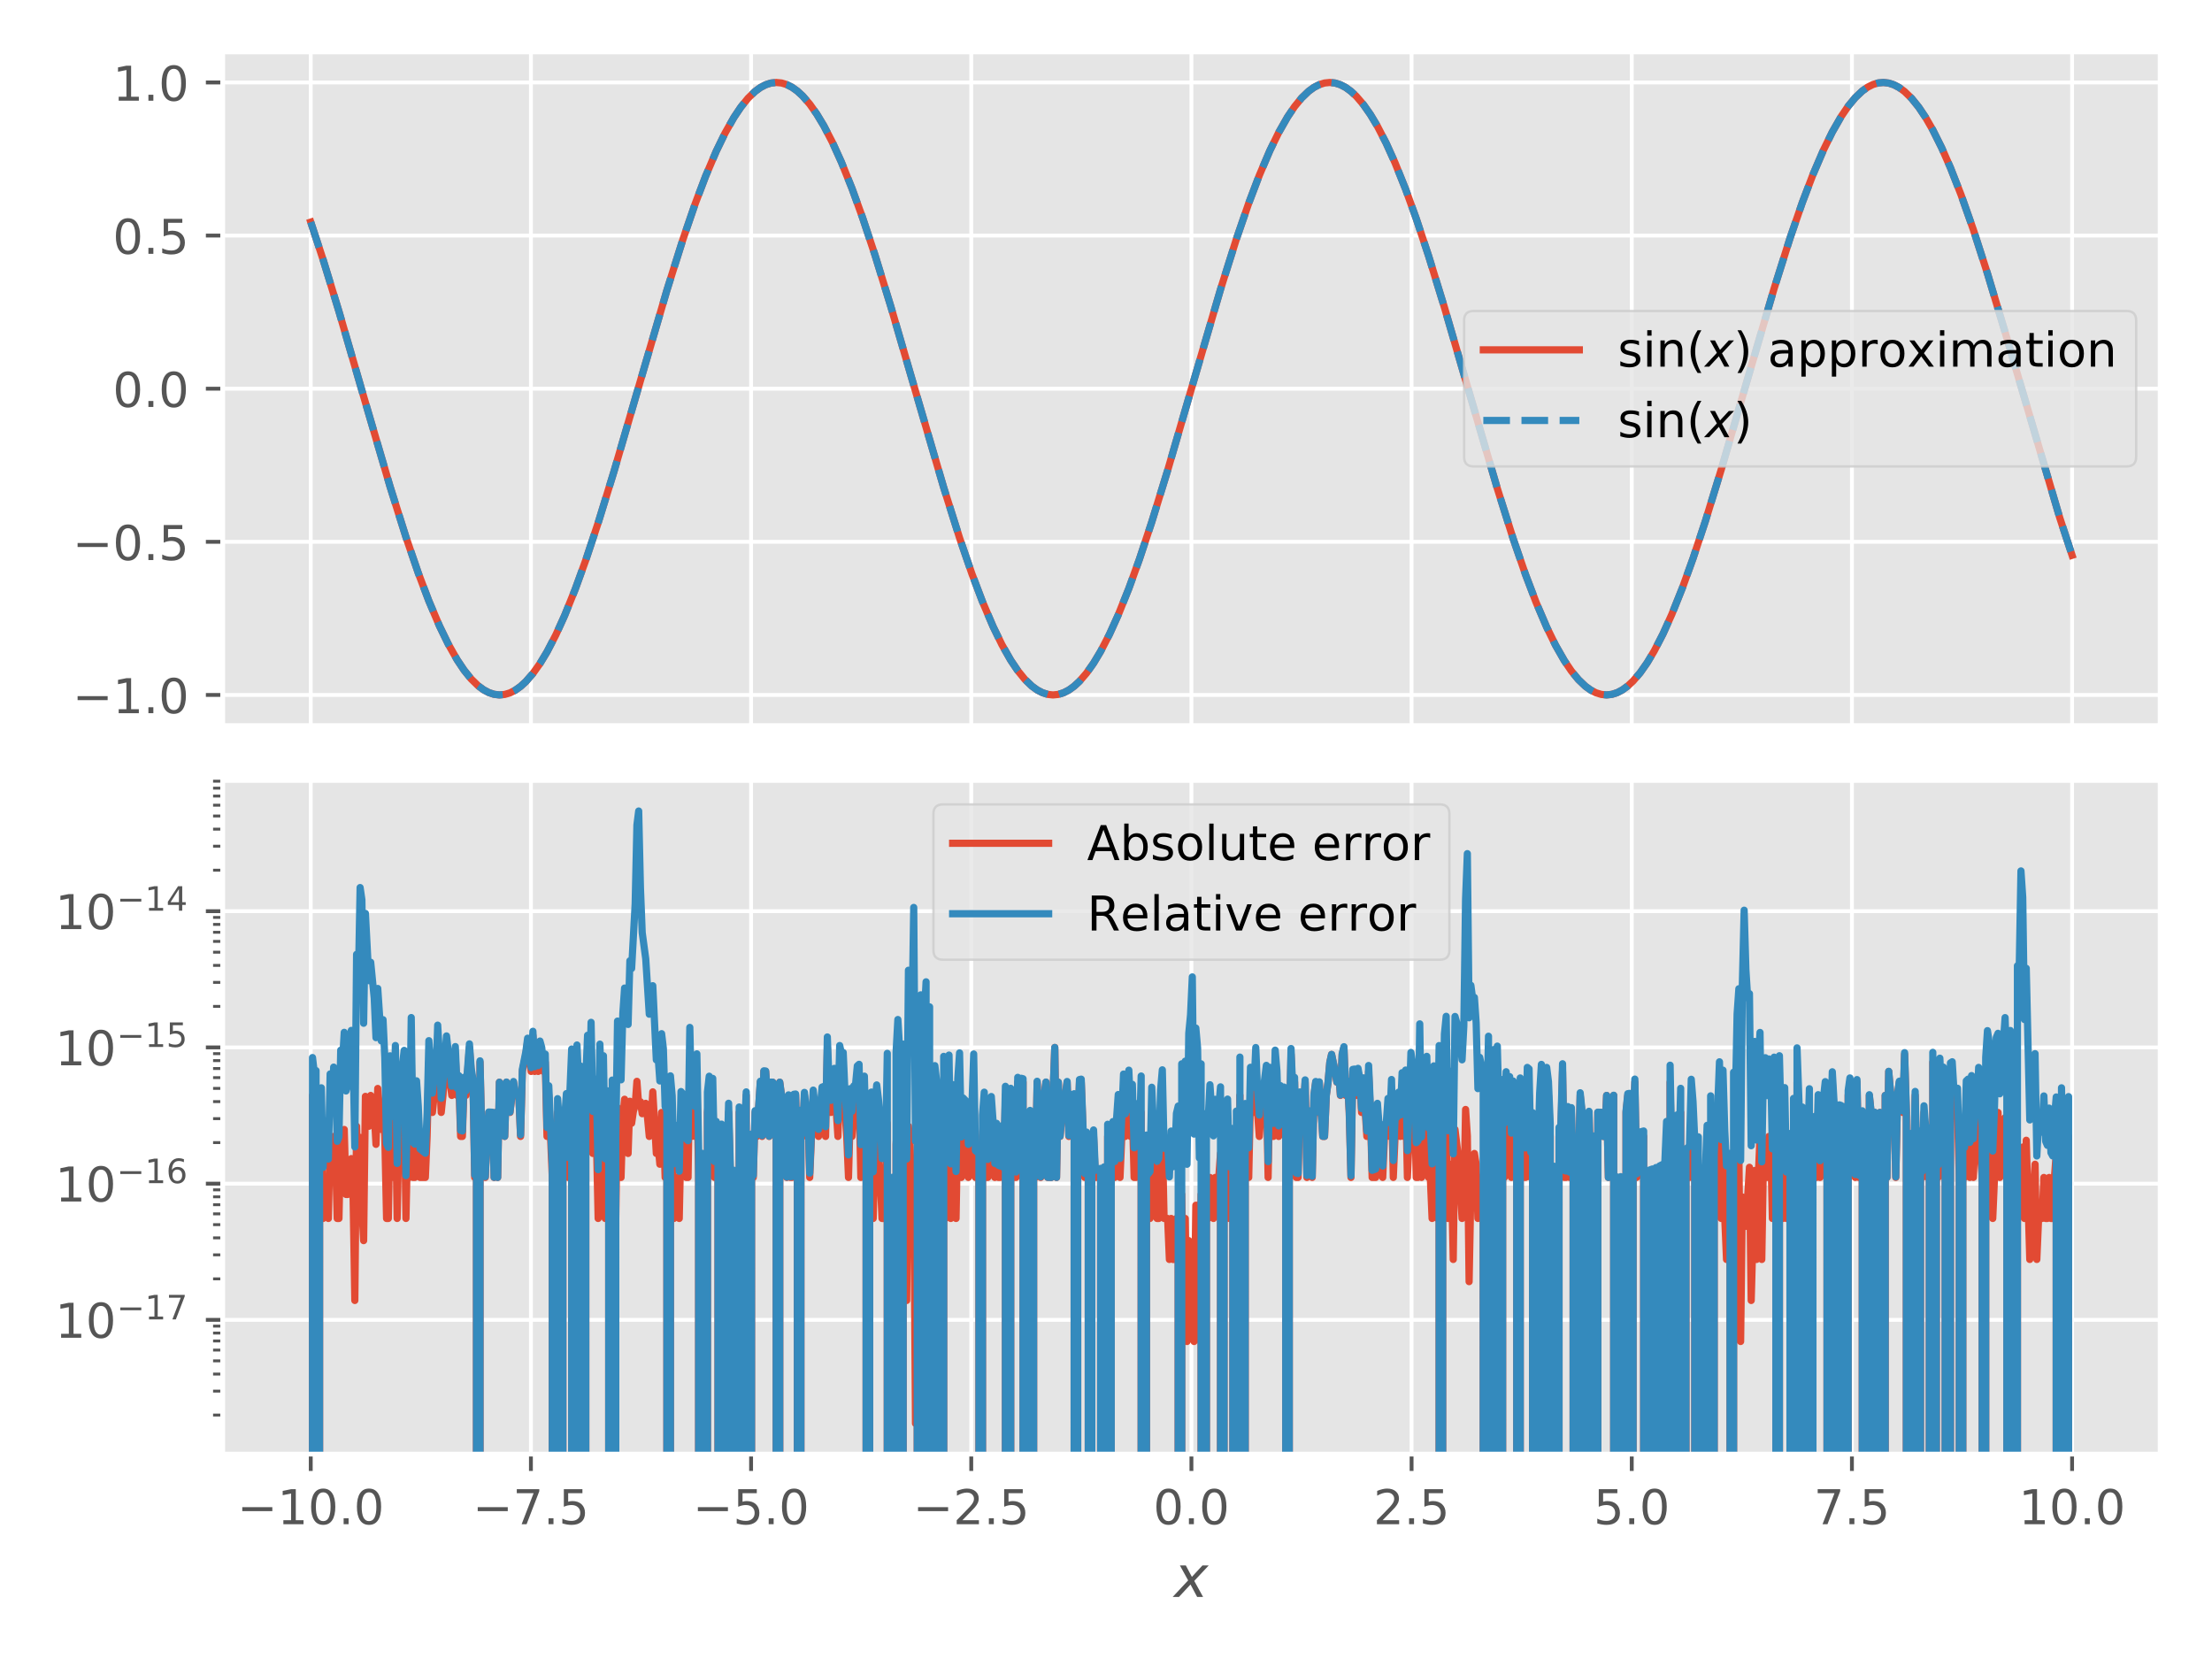 <?xml version="1.0" encoding="utf-8" standalone="no"?>
<!DOCTYPE svg PUBLIC "-//W3C//DTD SVG 1.1//EN"
  "http://www.w3.org/Graphics/SVG/1.1/DTD/svg11.dtd">
<!-- Created with matplotlib (https://matplotlib.org/) -->
<svg height="345.6pt" version="1.1" viewBox="0 0 460.8 345.6" width="460.8pt" xmlns="http://www.w3.org/2000/svg" xmlns:xlink="http://www.w3.org/1999/xlink">
 <defs>
  <style type="text/css">
*{stroke-linecap:butt;stroke-linejoin:round;}
  </style>
 </defs>
 <g id="figure_1">
  <g id="patch_1">
   <path d="M 0 345.6 
L 460.8 345.6 
L 460.8 0 
L 0 0 
z
" style="fill:#ffffff;"/>
  </g>
  <g id="axes_1">
   <g id="patch_2">
    <path d="M 46.389 151.149 
L 450 151.149 
L 450 10.8 
L 46.389 10.8 
z
" style="fill:#e5e5e5;"/>
   </g>
   <g id="matplotlib.axis_1">
    <g id="xtick_1">
     <g id="line2d_1">
      <path clip-path="url(#pa3af1e7c82)" d="M 64.735 151.149 
L 64.735 10.8 
" style="fill:none;stroke:#ffffff;stroke-linecap:square;stroke-width:0.8;"/>
     </g>
    </g>
    <g id="xtick_2">
     <g id="line2d_2">
      <path clip-path="url(#pa3af1e7c82)" d="M 110.6 151.149 
L 110.6 10.8 
" style="fill:none;stroke:#ffffff;stroke-linecap:square;stroke-width:0.8;"/>
     </g>
    </g>
    <g id="xtick_3">
     <g id="line2d_3">
      <path clip-path="url(#pa3af1e7c82)" d="M 156.465 151.149 
L 156.465 10.8 
" style="fill:none;stroke:#ffffff;stroke-linecap:square;stroke-width:0.8;"/>
     </g>
    </g>
    <g id="xtick_4">
     <g id="line2d_4">
      <path clip-path="url(#pa3af1e7c82)" d="M 202.33 151.149 
L 202.33 10.8 
" style="fill:none;stroke:#ffffff;stroke-linecap:square;stroke-width:0.8;"/>
     </g>
    </g>
    <g id="xtick_5">
     <g id="line2d_5">
      <path clip-path="url(#pa3af1e7c82)" d="M 248.194 151.149 
L 248.194 10.8 
" style="fill:none;stroke:#ffffff;stroke-linecap:square;stroke-width:0.8;"/>
     </g>
    </g>
    <g id="xtick_6">
     <g id="line2d_6">
      <path clip-path="url(#pa3af1e7c82)" d="M 294.059 151.149 
L 294.059 10.8 
" style="fill:none;stroke:#ffffff;stroke-linecap:square;stroke-width:0.8;"/>
     </g>
    </g>
    <g id="xtick_7">
     <g id="line2d_7">
      <path clip-path="url(#pa3af1e7c82)" d="M 339.924 151.149 
L 339.924 10.8 
" style="fill:none;stroke:#ffffff;stroke-linecap:square;stroke-width:0.8;"/>
     </g>
    </g>
    <g id="xtick_8">
     <g id="line2d_8">
      <path clip-path="url(#pa3af1e7c82)" d="M 385.789 151.149 
L 385.789 10.8 
" style="fill:none;stroke:#ffffff;stroke-linecap:square;stroke-width:0.8;"/>
     </g>
    </g>
    <g id="xtick_9">
     <g id="line2d_9">
      <path clip-path="url(#pa3af1e7c82)" d="M 431.654 151.149 
L 431.654 10.8 
" style="fill:none;stroke:#ffffff;stroke-linecap:square;stroke-width:0.8;"/>
     </g>
    </g>
   </g>
   <g id="matplotlib.axis_2">
    <g id="ytick_1">
     <g id="line2d_10">
      <path clip-path="url(#pa3af1e7c82)" d="M 46.389 144.77 
L 450 144.77 
" style="fill:none;stroke:#ffffff;stroke-linecap:square;stroke-width:0.8;"/>
     </g>
     <g id="line2d_11">
      <defs>
       <path d="M 0 0 
L -3.5 0 
" id="mf8e1805981" style="stroke:#555555;stroke-width:0.8;"/>
      </defs>
      <g>
       <use style="fill:#555555;stroke:#555555;stroke-width:0.8;" x="46.389" xlink:href="#mf8e1805981" y="144.77"/>
      </g>
     </g>
     <g id="text_1">
      <!-- −1.0 -->
      <defs>
       <path d="M 10.594 35.5 
L 73.188 35.5 
L 73.188 27.203 
L 10.594 27.203 
z
" id="DejaVuSans-8722"/>
       <path d="M 12.406 8.297 
L 28.516 8.297 
L 28.516 63.922 
L 10.984 60.406 
L 10.984 69.391 
L 28.422 72.906 
L 38.281 72.906 
L 38.281 8.297 
L 54.391 8.297 
L 54.391 0 
L 12.406 0 
z
" id="DejaVuSans-49"/>
       <path d="M 10.688 12.406 
L 21 12.406 
L 21 0 
L 10.688 0 
z
" id="DejaVuSans-46"/>
       <path d="M 31.781 66.406 
Q 24.172 66.406 20.328 58.906 
Q 16.5 51.422 16.5 36.375 
Q 16.5 21.391 20.328 13.891 
Q 24.172 6.391 31.781 6.391 
Q 39.453 6.391 43.281 13.891 
Q 47.125 21.391 47.125 36.375 
Q 47.125 51.422 43.281 58.906 
Q 39.453 66.406 31.781 66.406 
z
M 31.781 74.219 
Q 44.047 74.219 50.516 64.516 
Q 56.984 54.828 56.984 36.375 
Q 56.984 17.969 50.516 8.266 
Q 44.047 -1.422 31.781 -1.422 
Q 19.531 -1.422 13.062 8.266 
Q 6.594 17.969 6.594 36.375 
Q 6.594 54.828 13.062 64.516 
Q 19.531 74.219 31.781 74.219 
z
" id="DejaVuSans-48"/>
      </defs>
      <g style="fill:#555555;" transform="translate(15.106 148.569)scale(0.1 -0.1)">
       <use xlink:href="#DejaVuSans-8722"/>
       <use x="83.789" xlink:href="#DejaVuSans-49"/>
       <use x="147.412" xlink:href="#DejaVuSans-46"/>
       <use x="179.199" xlink:href="#DejaVuSans-48"/>
      </g>
     </g>
    </g>
    <g id="ytick_2">
     <g id="line2d_12">
      <path clip-path="url(#pa3af1e7c82)" d="M 46.389 112.872 
L 450 112.872 
" style="fill:none;stroke:#ffffff;stroke-linecap:square;stroke-width:0.8;"/>
     </g>
     <g id="line2d_13">
      <g>
       <use style="fill:#555555;stroke:#555555;stroke-width:0.8;" x="46.389" xlink:href="#mf8e1805981" y="112.872"/>
      </g>
     </g>
     <g id="text_2">
      <!-- −0.5 -->
      <defs>
       <path d="M 10.797 72.906 
L 49.516 72.906 
L 49.516 64.594 
L 19.828 64.594 
L 19.828 46.734 
Q 21.969 47.469 24.109 47.828 
Q 26.266 48.188 28.422 48.188 
Q 40.625 48.188 47.75 41.5 
Q 54.891 34.812 54.891 23.391 
Q 54.891 11.625 47.562 5.094 
Q 40.234 -1.422 26.906 -1.422 
Q 22.312 -1.422 17.547 -0.641 
Q 12.797 0.141 7.719 1.703 
L 7.719 11.625 
Q 12.109 9.234 16.797 8.062 
Q 21.484 6.891 26.703 6.891 
Q 35.156 6.891 40.078 11.328 
Q 45.016 15.766 45.016 23.391 
Q 45.016 31 40.078 35.438 
Q 35.156 39.891 26.703 39.891 
Q 22.75 39.891 18.812 39.016 
Q 14.891 38.141 10.797 36.281 
z
" id="DejaVuSans-53"/>
      </defs>
      <g style="fill:#555555;" transform="translate(15.106 116.671)scale(0.1 -0.1)">
       <use xlink:href="#DejaVuSans-8722"/>
       <use x="83.789" xlink:href="#DejaVuSans-48"/>
       <use x="147.412" xlink:href="#DejaVuSans-46"/>
       <use x="179.199" xlink:href="#DejaVuSans-53"/>
      </g>
     </g>
    </g>
    <g id="ytick_3">
     <g id="line2d_14">
      <path clip-path="url(#pa3af1e7c82)" d="M 46.389 80.975 
L 450 80.975 
" style="fill:none;stroke:#ffffff;stroke-linecap:square;stroke-width:0.8;"/>
     </g>
     <g id="line2d_15">
      <g>
       <use style="fill:#555555;stroke:#555555;stroke-width:0.8;" x="46.389" xlink:href="#mf8e1805981" y="80.975"/>
      </g>
     </g>
     <g id="text_3">
      <!-- 0.0 -->
      <g style="fill:#555555;" transform="translate(23.486 84.774)scale(0.1 -0.1)">
       <use xlink:href="#DejaVuSans-48"/>
       <use x="63.623" xlink:href="#DejaVuSans-46"/>
       <use x="95.41" xlink:href="#DejaVuSans-48"/>
      </g>
     </g>
    </g>
    <g id="ytick_4">
     <g id="line2d_16">
      <path clip-path="url(#pa3af1e7c82)" d="M 46.389 49.077 
L 450 49.077 
" style="fill:none;stroke:#ffffff;stroke-linecap:square;stroke-width:0.8;"/>
     </g>
     <g id="line2d_17">
      <g>
       <use style="fill:#555555;stroke:#555555;stroke-width:0.8;" x="46.389" xlink:href="#mf8e1805981" y="49.077"/>
      </g>
     </g>
     <g id="text_4">
      <!-- 0.5 -->
      <g style="fill:#555555;" transform="translate(23.486 52.876)scale(0.1 -0.1)">
       <use xlink:href="#DejaVuSans-48"/>
       <use x="63.623" xlink:href="#DejaVuSans-46"/>
       <use x="95.41" xlink:href="#DejaVuSans-53"/>
      </g>
     </g>
    </g>
    <g id="ytick_5">
     <g id="line2d_18">
      <path clip-path="url(#pa3af1e7c82)" d="M 46.389 17.179 
L 450 17.179 
" style="fill:none;stroke:#ffffff;stroke-linecap:square;stroke-width:0.8;"/>
     </g>
     <g id="line2d_19">
      <g>
       <use style="fill:#555555;stroke:#555555;stroke-width:0.8;" x="46.389" xlink:href="#mf8e1805981" y="17.179"/>
      </g>
     </g>
     <g id="text_5">
      <!-- 1.0 -->
      <g style="fill:#555555;" transform="translate(23.486 20.979)scale(0.1 -0.1)">
       <use xlink:href="#DejaVuSans-49"/>
       <use x="63.623" xlink:href="#DejaVuSans-46"/>
       <use x="95.41" xlink:href="#DejaVuSans-48"/>
      </g>
     </g>
    </g>
   </g>
   <g id="line2d_20">
    <path clip-path="url(#pa3af1e7c82)" d="M 64.735 46.269 
L 67.306 54.086 
L 70.611 64.889 
L 75.753 82.593 
L 81.263 101.386 
L 84.568 111.887 
L 87.139 119.379 
L 89.343 125.206 
L 91.547 130.397 
L 93.383 134.18 
L 95.22 137.432 
L 96.689 139.627 
L 98.158 141.446 
L 99.627 142.878 
L 100.729 143.692 
L 101.831 144.28 
L 102.933 144.639 
L 104.035 144.769 
L 105.136 144.669 
L 106.238 144.339 
L 107.34 143.781 
L 108.442 142.996 
L 109.544 141.987 
L 111.013 140.301 
L 112.482 138.235 
L 113.951 135.801 
L 115.788 132.267 
L 117.624 128.22 
L 119.828 122.742 
L 122.032 116.663 
L 124.603 108.927 
L 127.908 98.198 
L 132.683 81.811 
L 138.927 60.469 
L 142.232 49.976 
L 144.803 42.491 
L 147.007 36.671 
L 149.211 31.49 
L 151.047 27.714 
L 152.884 24.472 
L 154.353 22.283 
L 155.822 20.471 
L 157.291 19.047 
L 158.393 18.239 
L 159.495 17.657 
L 160.597 17.304 
L 161.698 17.18 
L 162.8 17.286 
L 163.902 17.622 
L 165.004 18.186 
L 166.106 18.976 
L 167.208 19.991 
L 168.677 21.684 
L 170.146 23.758 
L 171.615 26.199 
L 173.452 29.741 
L 175.288 33.796 
L 177.492 39.281 
L 179.696 45.368 
L 182.267 53.111 
L 185.572 63.846 
L 190.347 80.237 
L 196.591 101.573 
L 199.896 112.06 
L 202.467 119.537 
L 204.671 125.349 
L 206.875 130.521 
L 208.711 134.289 
L 210.548 137.523 
L 212.017 139.704 
L 213.486 141.509 
L 214.955 142.926 
L 216.057 143.728 
L 217.159 144.304 
L 218.261 144.652 
L 219.362 144.77 
L 220.464 144.658 
L 221.566 144.316 
L 222.668 143.746 
L 223.77 142.949 
L 224.872 141.929 
L 226.341 140.228 
L 227.81 138.147 
L 229.279 135.7 
L 231.116 132.149 
L 232.952 128.087 
L 235.156 122.593 
L 237.359 116.499 
L 239.93 108.749 
L 243.236 98.007 
L 248.011 81.613 
L 254.255 60.282 
L 257.56 49.803 
L 260.131 42.334 
L 262.335 36.529 
L 264.539 31.365 
L 266.375 27.606 
L 268.212 24.38 
L 269.681 22.206 
L 271.15 20.409 
L 272.619 19 
L 273.721 18.203 
L 274.823 17.633 
L 275.925 17.292 
L 277.026 17.18 
L 278.128 17.297 
L 279.23 17.645 
L 280.332 18.221 
L 281.434 19.023 
L 282.536 20.049 
L 284.005 21.758 
L 285.474 23.846 
L 286.943 26.3 
L 288.78 29.859 
L 290.616 33.929 
L 292.82 39.431 
L 295.023 45.532 
L 297.594 53.289 
L 300.9 64.037 
L 305.675 80.435 
L 311.919 101.76 
L 315.224 112.233 
L 317.795 119.694 
L 319.999 125.491 
L 322.203 130.646 
L 324.039 134.398 
L 325.876 137.615 
L 327.345 139.781 
L 328.814 141.571 
L 330.283 142.973 
L 331.385 143.763 
L 332.487 144.328 
L 333.589 144.663 
L 334.69 144.769 
L 335.792 144.645 
L 336.894 144.292 
L 337.996 143.71 
L 339.098 142.902 
L 340.2 141.871 
L 341.669 140.155 
L 343.138 138.059 
L 344.607 135.598 
L 346.444 132.031 
L 348.28 127.953 
L 350.484 122.443 
L 352.687 116.334 
L 355.258 108.571 
L 358.564 97.817 
L 363.706 80.138 
L 369.583 60.095 
L 372.888 49.63 
L 375.459 42.176 
L 377.663 36.388 
L 379.867 31.241 
L 381.703 27.497 
L 383.54 24.289 
L 385.009 22.129 
L 386.478 20.347 
L 387.947 18.953 
L 389.049 18.168 
L 390.151 17.61 
L 391.253 17.28 
L 392.354 17.18 
L 393.456 17.31 
L 394.558 17.669 
L 395.66 18.257 
L 396.762 19.071 
L 398.231 20.503 
L 399.7 22.322 
L 401.169 24.518 
L 402.638 27.075 
L 404.475 30.755 
L 406.311 34.938 
L 408.515 40.562 
L 411.086 47.853 
L 414.024 56.972 
L 417.697 69.206 
L 429.083 107.863 
L 431.654 115.68 
L 431.654 115.68 
" style="fill:none;stroke:#e24a33;stroke-linecap:square;stroke-width:1.5;"/>
   </g>
   <g id="line2d_21">
    <path clip-path="url(#pa3af1e7c82)" d="M 64.735 46.269 
L 67.306 54.086 
L 70.611 64.889 
L 75.753 82.593 
L 81.263 101.386 
L 84.568 111.887 
L 87.139 119.379 
L 89.343 125.206 
L 91.547 130.397 
L 93.383 134.18 
L 95.22 137.432 
L 96.689 139.627 
L 98.158 141.446 
L 99.627 142.878 
L 100.729 143.692 
L 101.831 144.28 
L 102.933 144.639 
L 104.035 144.769 
L 105.136 144.669 
L 106.238 144.339 
L 107.34 143.781 
L 108.442 142.996 
L 109.544 141.987 
L 111.013 140.301 
L 112.482 138.235 
L 113.951 135.801 
L 115.788 132.267 
L 117.624 128.22 
L 119.828 122.742 
L 122.032 116.663 
L 124.603 108.927 
L 127.908 98.198 
L 132.683 81.811 
L 138.927 60.469 
L 142.232 49.976 
L 144.803 42.491 
L 147.007 36.671 
L 149.211 31.49 
L 151.047 27.714 
L 152.884 24.472 
L 154.353 22.283 
L 155.822 20.471 
L 157.291 19.047 
L 158.393 18.239 
L 159.495 17.657 
L 160.597 17.304 
L 161.698 17.18 
L 162.8 17.286 
L 163.902 17.622 
L 165.004 18.186 
L 166.106 18.976 
L 167.208 19.991 
L 168.677 21.684 
L 170.146 23.758 
L 171.615 26.199 
L 173.452 29.741 
L 175.288 33.796 
L 177.492 39.281 
L 179.696 45.368 
L 182.267 53.111 
L 185.572 63.846 
L 190.347 80.237 
L 196.591 101.573 
L 199.896 112.06 
L 202.467 119.537 
L 204.671 125.349 
L 206.875 130.521 
L 208.711 134.289 
L 210.548 137.523 
L 212.017 139.704 
L 213.486 141.509 
L 214.955 142.926 
L 216.057 143.728 
L 217.159 144.304 
L 218.261 144.652 
L 219.362 144.77 
L 220.464 144.658 
L 221.566 144.316 
L 222.668 143.746 
L 223.77 142.949 
L 224.872 141.929 
L 226.341 140.228 
L 227.81 138.147 
L 229.279 135.7 
L 231.116 132.149 
L 232.952 128.087 
L 235.156 122.593 
L 237.359 116.499 
L 239.93 108.749 
L 243.236 98.007 
L 248.011 81.613 
L 254.255 60.282 
L 257.56 49.803 
L 260.131 42.334 
L 262.335 36.529 
L 264.539 31.365 
L 266.375 27.606 
L 268.212 24.38 
L 269.681 22.206 
L 271.15 20.409 
L 272.619 19 
L 273.721 18.203 
L 274.823 17.633 
L 275.925 17.292 
L 277.026 17.18 
L 278.128 17.297 
L 279.23 17.645 
L 280.332 18.221 
L 281.434 19.023 
L 282.536 20.049 
L 284.005 21.758 
L 285.474 23.846 
L 286.943 26.3 
L 288.78 29.859 
L 290.616 33.929 
L 292.82 39.431 
L 295.023 45.532 
L 297.594 53.289 
L 300.9 64.037 
L 305.675 80.435 
L 311.919 101.76 
L 315.224 112.233 
L 317.795 119.694 
L 319.999 125.491 
L 322.203 130.646 
L 324.039 134.398 
L 325.876 137.615 
L 327.345 139.781 
L 328.814 141.571 
L 330.283 142.973 
L 331.385 143.763 
L 332.487 144.328 
L 333.589 144.663 
L 334.69 144.769 
L 335.792 144.645 
L 336.894 144.292 
L 337.996 143.71 
L 339.098 142.902 
L 340.2 141.871 
L 341.669 140.155 
L 343.138 138.059 
L 344.607 135.598 
L 346.444 132.031 
L 348.28 127.953 
L 350.484 122.443 
L 352.687 116.334 
L 355.258 108.571 
L 358.564 97.817 
L 363.706 80.138 
L 369.583 60.095 
L 372.888 49.63 
L 375.459 42.176 
L 377.663 36.388 
L 379.867 31.241 
L 381.703 27.497 
L 383.54 24.289 
L 385.009 22.129 
L 386.478 20.347 
L 387.947 18.953 
L 389.049 18.168 
L 390.151 17.61 
L 391.253 17.28 
L 392.354 17.18 
L 393.456 17.31 
L 394.558 17.669 
L 395.66 18.257 
L 396.762 19.071 
L 398.231 20.503 
L 399.7 22.322 
L 401.169 24.518 
L 402.638 27.075 
L 404.475 30.755 
L 406.311 34.938 
L 408.515 40.562 
L 411.086 47.853 
L 414.024 56.972 
L 417.697 69.206 
L 429.083 107.863 
L 431.654 115.68 
L 431.654 115.68 
" style="fill:none;stroke:#348abd;stroke-dasharray:5.55,2.4;stroke-dashoffset:0;stroke-width:1.5;"/>
   </g>
   <g id="patch_3">
    <path d="M 46.389 151.149 
L 46.389 10.8 
" style="fill:none;stroke:#ffffff;stroke-linecap:square;stroke-linejoin:miter;"/>
   </g>
   <g id="patch_4">
    <path d="M 450 151.149 
L 450 10.8 
" style="fill:none;stroke:#ffffff;stroke-linecap:square;stroke-linejoin:miter;"/>
   </g>
   <g id="patch_5">
    <path d="M 46.389 151.149 
L 450 151.149 
" style="fill:none;stroke:#ffffff;stroke-linecap:square;stroke-linejoin:miter;"/>
   </g>
   <g id="patch_6">
    <path d="M 46.389 10.8 
L 450 10.8 
" style="fill:none;stroke:#ffffff;stroke-linecap:square;stroke-linejoin:miter;"/>
   </g>
   <g id="legend_1">
    <g id="patch_7">
     <path d="M 307 97.164 
L 443 97.164 
Q 445 97.164 445 95.164 
L 445 66.785 
Q 445 64.785 443 64.785 
L 307 64.785 
Q 305 64.785 305 66.785 
L 305 95.164 
Q 305 97.164 307 97.164 
z
" style="fill:#e5e5e5;opacity:0.8;stroke:#cccccc;stroke-linejoin:miter;stroke-width:0.5;"/>
    </g>
    <g id="line2d_22">
     <path d="M 309 72.885 
L 329 72.885 
" style="fill:none;stroke:#e24a33;stroke-linecap:square;stroke-width:1.5;"/>
    </g>
    <g id="line2d_23"/>
    <g id="text_6">
     <!-- $\sin(x)$ approximation -->
     <defs>
      <path d="M 44.281 53.078 
L 44.281 44.578 
Q 40.484 46.531 36.375 47.5 
Q 32.281 48.484 27.875 48.484 
Q 21.188 48.484 17.844 46.438 
Q 14.5 44.391 14.5 40.281 
Q 14.5 37.156 16.891 35.375 
Q 19.281 33.594 26.516 31.984 
L 29.594 31.297 
Q 39.156 29.25 43.188 25.516 
Q 47.219 21.781 47.219 15.094 
Q 47.219 7.469 41.188 3.016 
Q 35.156 -1.422 24.609 -1.422 
Q 20.219 -1.422 15.453 -0.562 
Q 10.688 0.297 5.422 2 
L 5.422 11.281 
Q 10.406 8.688 15.234 7.391 
Q 20.062 6.109 24.812 6.109 
Q 31.156 6.109 34.562 8.281 
Q 37.984 10.453 37.984 14.406 
Q 37.984 18.062 35.516 20.016 
Q 33.062 21.969 24.703 23.781 
L 21.578 24.516 
Q 13.234 26.266 9.516 29.906 
Q 5.812 33.547 5.812 39.891 
Q 5.812 47.609 11.281 51.797 
Q 16.75 56 26.812 56 
Q 31.781 56 36.172 55.266 
Q 40.578 54.547 44.281 53.078 
z
" id="DejaVuSans-115"/>
      <path d="M 9.422 54.688 
L 18.406 54.688 
L 18.406 0 
L 9.422 0 
z
M 9.422 75.984 
L 18.406 75.984 
L 18.406 64.594 
L 9.422 64.594 
z
" id="DejaVuSans-105"/>
      <path d="M 54.891 33.016 
L 54.891 0 
L 45.906 0 
L 45.906 32.719 
Q 45.906 40.484 42.875 44.328 
Q 39.844 48.188 33.797 48.188 
Q 26.516 48.188 22.312 43.547 
Q 18.109 38.922 18.109 30.906 
L 18.109 0 
L 9.078 0 
L 9.078 54.688 
L 18.109 54.688 
L 18.109 46.188 
Q 21.344 51.125 25.703 53.562 
Q 30.078 56 35.797 56 
Q 45.219 56 50.047 50.172 
Q 54.891 44.344 54.891 33.016 
z
" id="DejaVuSans-110"/>
      <path d="M 31 75.875 
Q 24.469 64.656 21.281 53.656 
Q 18.109 42.672 18.109 31.391 
Q 18.109 20.125 21.312 9.062 
Q 24.516 -2 31 -13.188 
L 23.188 -13.188 
Q 15.875 -1.703 12.234 9.375 
Q 8.594 20.453 8.594 31.391 
Q 8.594 42.281 12.203 53.312 
Q 15.828 64.359 23.188 75.875 
z
" id="DejaVuSans-40"/>
      <path d="M 60.016 54.688 
L 34.906 27.875 
L 50.297 0 
L 39.984 0 
L 28.422 21.688 
L 8.297 0 
L -2.594 0 
L 24.312 28.812 
L 10.016 54.688 
L 20.312 54.688 
L 30.812 34.906 
L 49.125 54.688 
z
" id="DejaVuSans-Oblique-120"/>
      <path d="M 8.016 75.875 
L 15.828 75.875 
Q 23.141 64.359 26.781 53.312 
Q 30.422 42.281 30.422 31.391 
Q 30.422 20.453 26.781 9.375 
Q 23.141 -1.703 15.828 -13.188 
L 8.016 -13.188 
Q 14.5 -2 17.703 9.062 
Q 20.906 20.125 20.906 31.391 
Q 20.906 42.672 17.703 53.656 
Q 14.5 64.656 8.016 75.875 
z
" id="DejaVuSans-41"/>
      <path id="DejaVuSans-32"/>
      <path d="M 34.281 27.484 
Q 23.391 27.484 19.188 25 
Q 14.984 22.516 14.984 16.5 
Q 14.984 11.719 18.141 8.906 
Q 21.297 6.109 26.703 6.109 
Q 34.188 6.109 38.703 11.406 
Q 43.219 16.703 43.219 25.484 
L 43.219 27.484 
z
M 52.203 31.203 
L 52.203 0 
L 43.219 0 
L 43.219 8.297 
Q 40.141 3.328 35.547 0.953 
Q 30.953 -1.422 24.312 -1.422 
Q 15.922 -1.422 10.953 3.297 
Q 6 8.016 6 15.922 
Q 6 25.141 12.172 29.828 
Q 18.359 34.516 30.609 34.516 
L 43.219 34.516 
L 43.219 35.406 
Q 43.219 41.609 39.141 45 
Q 35.062 48.391 27.688 48.391 
Q 23 48.391 18.547 47.266 
Q 14.109 46.141 10.016 43.891 
L 10.016 52.203 
Q 14.938 54.109 19.578 55.047 
Q 24.219 56 28.609 56 
Q 40.484 56 46.344 49.844 
Q 52.203 43.703 52.203 31.203 
z
" id="DejaVuSans-97"/>
      <path d="M 18.109 8.203 
L 18.109 -20.797 
L 9.078 -20.797 
L 9.078 54.688 
L 18.109 54.688 
L 18.109 46.391 
Q 20.953 51.266 25.266 53.625 
Q 29.594 56 35.594 56 
Q 45.562 56 51.781 48.094 
Q 58.016 40.188 58.016 27.297 
Q 58.016 14.406 51.781 6.484 
Q 45.562 -1.422 35.594 -1.422 
Q 29.594 -1.422 25.266 0.953 
Q 20.953 3.328 18.109 8.203 
z
M 48.688 27.297 
Q 48.688 37.203 44.609 42.844 
Q 40.531 48.484 33.406 48.484 
Q 26.266 48.484 22.188 42.844 
Q 18.109 37.203 18.109 27.297 
Q 18.109 17.391 22.188 11.75 
Q 26.266 6.109 33.406 6.109 
Q 40.531 6.109 44.609 11.75 
Q 48.688 17.391 48.688 27.297 
z
" id="DejaVuSans-112"/>
      <path d="M 41.109 46.297 
Q 39.594 47.172 37.812 47.578 
Q 36.031 48 33.891 48 
Q 26.266 48 22.188 43.047 
Q 18.109 38.094 18.109 28.812 
L 18.109 0 
L 9.078 0 
L 9.078 54.688 
L 18.109 54.688 
L 18.109 46.188 
Q 20.953 51.172 25.484 53.578 
Q 30.031 56 36.531 56 
Q 37.453 56 38.578 55.875 
Q 39.703 55.766 41.062 55.516 
z
" id="DejaVuSans-114"/>
      <path d="M 30.609 48.391 
Q 23.391 48.391 19.188 42.75 
Q 14.984 37.109 14.984 27.297 
Q 14.984 17.484 19.156 11.844 
Q 23.344 6.203 30.609 6.203 
Q 37.797 6.203 41.984 11.859 
Q 46.188 17.531 46.188 27.297 
Q 46.188 37.016 41.984 42.703 
Q 37.797 48.391 30.609 48.391 
z
M 30.609 56 
Q 42.328 56 49.016 48.375 
Q 55.719 40.766 55.719 27.297 
Q 55.719 13.875 49.016 6.219 
Q 42.328 -1.422 30.609 -1.422 
Q 18.844 -1.422 12.172 6.219 
Q 5.516 13.875 5.516 27.297 
Q 5.516 40.766 12.172 48.375 
Q 18.844 56 30.609 56 
z
" id="DejaVuSans-111"/>
      <path d="M 54.891 54.688 
L 35.109 28.078 
L 55.906 0 
L 45.312 0 
L 29.391 21.484 
L 13.484 0 
L 2.875 0 
L 24.125 28.609 
L 4.688 54.688 
L 15.281 54.688 
L 29.781 35.203 
L 44.281 54.688 
z
" id="DejaVuSans-120"/>
      <path d="M 52 44.188 
Q 55.375 50.25 60.062 53.125 
Q 64.75 56 71.094 56 
Q 79.641 56 84.281 50.016 
Q 88.922 44.047 88.922 33.016 
L 88.922 0 
L 79.891 0 
L 79.891 32.719 
Q 79.891 40.578 77.094 44.375 
Q 74.312 48.188 68.609 48.188 
Q 61.625 48.188 57.562 43.547 
Q 53.516 38.922 53.516 30.906 
L 53.516 0 
L 44.484 0 
L 44.484 32.719 
Q 44.484 40.625 41.703 44.406 
Q 38.922 48.188 33.109 48.188 
Q 26.219 48.188 22.156 43.531 
Q 18.109 38.875 18.109 30.906 
L 18.109 0 
L 9.078 0 
L 9.078 54.688 
L 18.109 54.688 
L 18.109 46.188 
Q 21.188 51.219 25.484 53.609 
Q 29.781 56 35.688 56 
Q 41.656 56 45.828 52.969 
Q 50 49.953 52 44.188 
z
" id="DejaVuSans-109"/>
      <path d="M 18.312 70.219 
L 18.312 54.688 
L 36.812 54.688 
L 36.812 47.703 
L 18.312 47.703 
L 18.312 18.016 
Q 18.312 11.328 20.141 9.422 
Q 21.969 7.516 27.594 7.516 
L 36.812 7.516 
L 36.812 0 
L 27.594 0 
Q 17.188 0 13.234 3.875 
Q 9.281 7.766 9.281 18.016 
L 9.281 47.703 
L 2.688 47.703 
L 2.688 54.688 
L 9.281 54.688 
L 9.281 70.219 
z
" id="DejaVuSans-116"/>
     </defs>
     <g transform="translate(337 76.385)scale(0.1 -0.1)">
      <use transform="translate(0 0.016)" xlink:href="#DejaVuSans-115"/>
      <use transform="translate(52.1 0.016)" xlink:href="#DejaVuSans-105"/>
      <use transform="translate(79.883 0.016)" xlink:href="#DejaVuSans-110"/>
      <use transform="translate(143.262 0.016)" xlink:href="#DejaVuSans-40"/>
      <use transform="translate(182.275 0.016)" xlink:href="#DejaVuSans-Oblique-120"/>
      <use transform="translate(241.455 0.016)" xlink:href="#DejaVuSans-41"/>
      <use transform="translate(280.469 0.016)" xlink:href="#DejaVuSans-32"/>
      <use transform="translate(312.256 0.016)" xlink:href="#DejaVuSans-97"/>
      <use transform="translate(373.535 0.016)" xlink:href="#DejaVuSans-112"/>
      <use transform="translate(437.012 0.016)" xlink:href="#DejaVuSans-112"/>
      <use transform="translate(500.488 0.016)" xlink:href="#DejaVuSans-114"/>
      <use transform="translate(541.602 0.016)" xlink:href="#DejaVuSans-111"/>
      <use transform="translate(602.783 0.016)" xlink:href="#DejaVuSans-120"/>
      <use transform="translate(661.963 0.016)" xlink:href="#DejaVuSans-105"/>
      <use transform="translate(689.746 0.016)" xlink:href="#DejaVuSans-109"/>
      <use transform="translate(787.158 0.016)" xlink:href="#DejaVuSans-97"/>
      <use transform="translate(848.438 0.016)" xlink:href="#DejaVuSans-116"/>
      <use transform="translate(887.646 0.016)" xlink:href="#DejaVuSans-105"/>
      <use transform="translate(915.43 0.016)" xlink:href="#DejaVuSans-111"/>
      <use transform="translate(976.611 0.016)" xlink:href="#DejaVuSans-110"/>
     </g>
    </g>
    <g id="line2d_24">
     <path d="M 309 87.584 
L 329 87.584 
" style="fill:none;stroke:#348abd;stroke-dasharray:5.55,2.4;stroke-dashoffset:0;stroke-width:1.5;"/>
    </g>
    <g id="line2d_25"/>
    <g id="text_7">
     <!-- $\sin(x)$ -->
     <g transform="translate(337 91.084)scale(0.1 -0.1)">
      <use transform="translate(0 0.016)" xlink:href="#DejaVuSans-115"/>
      <use transform="translate(52.1 0.016)" xlink:href="#DejaVuSans-105"/>
      <use transform="translate(79.883 0.016)" xlink:href="#DejaVuSans-110"/>
      <use transform="translate(143.262 0.016)" xlink:href="#DejaVuSans-40"/>
      <use transform="translate(182.275 0.016)" xlink:href="#DejaVuSans-Oblique-120"/>
      <use transform="translate(241.455 0.016)" xlink:href="#DejaVuSans-41"/>
     </g>
    </g>
   </g>
  </g>
  <g id="axes_2">
   <g id="patch_8">
    <path d="M 46.389 302.92 
L 450 302.92 
L 450 162.571 
L 46.389 162.571 
z
" style="fill:#e5e5e5;"/>
   </g>
   <g id="matplotlib.axis_3">
    <g id="xtick_10">
     <g id="line2d_26">
      <path clip-path="url(#p36885dd312)" d="M 64.735 302.92 
L 64.735 162.571 
" style="fill:none;stroke:#ffffff;stroke-linecap:square;stroke-width:0.8;"/>
     </g>
     <g id="line2d_27">
      <defs>
       <path d="M 0 0 
L 0 3.5 
" id="m3917c91872" style="stroke:#555555;stroke-width:0.8;"/>
      </defs>
      <g>
       <use style="fill:#555555;stroke:#555555;stroke-width:0.8;" x="64.735" xlink:href="#m3917c91872" y="302.92"/>
      </g>
     </g>
     <g id="text_8">
      <!-- −10.0 -->
      <g style="fill:#555555;" transform="translate(49.412 317.518)scale(0.1 -0.1)">
       <use xlink:href="#DejaVuSans-8722"/>
       <use x="83.789" xlink:href="#DejaVuSans-49"/>
       <use x="147.412" xlink:href="#DejaVuSans-48"/>
       <use x="211.035" xlink:href="#DejaVuSans-46"/>
       <use x="242.822" xlink:href="#DejaVuSans-48"/>
      </g>
     </g>
    </g>
    <g id="xtick_11">
     <g id="line2d_28">
      <path clip-path="url(#p36885dd312)" d="M 110.6 302.92 
L 110.6 162.571 
" style="fill:none;stroke:#ffffff;stroke-linecap:square;stroke-width:0.8;"/>
     </g>
     <g id="line2d_29">
      <g>
       <use style="fill:#555555;stroke:#555555;stroke-width:0.8;" x="110.6" xlink:href="#m3917c91872" y="302.92"/>
      </g>
     </g>
     <g id="text_9">
      <!-- −7.5 -->
      <defs>
       <path d="M 8.203 72.906 
L 55.078 72.906 
L 55.078 68.703 
L 28.609 0 
L 18.312 0 
L 43.219 64.594 
L 8.203 64.594 
z
" id="DejaVuSans-55"/>
      </defs>
      <g style="fill:#555555;" transform="translate(98.458 317.518)scale(0.1 -0.1)">
       <use xlink:href="#DejaVuSans-8722"/>
       <use x="83.789" xlink:href="#DejaVuSans-55"/>
       <use x="147.412" xlink:href="#DejaVuSans-46"/>
       <use x="179.199" xlink:href="#DejaVuSans-53"/>
      </g>
     </g>
    </g>
    <g id="xtick_12">
     <g id="line2d_30">
      <path clip-path="url(#p36885dd312)" d="M 156.465 302.92 
L 156.465 162.571 
" style="fill:none;stroke:#ffffff;stroke-linecap:square;stroke-width:0.8;"/>
     </g>
     <g id="line2d_31">
      <g>
       <use style="fill:#555555;stroke:#555555;stroke-width:0.8;" x="156.465" xlink:href="#m3917c91872" y="302.92"/>
      </g>
     </g>
     <g id="text_10">
      <!-- −5.0 -->
      <g style="fill:#555555;" transform="translate(144.323 317.518)scale(0.1 -0.1)">
       <use xlink:href="#DejaVuSans-8722"/>
       <use x="83.789" xlink:href="#DejaVuSans-53"/>
       <use x="147.412" xlink:href="#DejaVuSans-46"/>
       <use x="179.199" xlink:href="#DejaVuSans-48"/>
      </g>
     </g>
    </g>
    <g id="xtick_13">
     <g id="line2d_32">
      <path clip-path="url(#p36885dd312)" d="M 202.33 302.92 
L 202.33 162.571 
" style="fill:none;stroke:#ffffff;stroke-linecap:square;stroke-width:0.8;"/>
     </g>
     <g id="line2d_33">
      <g>
       <use style="fill:#555555;stroke:#555555;stroke-width:0.8;" x="202.33" xlink:href="#m3917c91872" y="302.92"/>
      </g>
     </g>
     <g id="text_11">
      <!-- −2.5 -->
      <defs>
       <path d="M 19.188 8.297 
L 53.609 8.297 
L 53.609 0 
L 7.328 0 
L 7.328 8.297 
Q 12.938 14.109 22.625 23.891 
Q 32.328 33.688 34.812 36.531 
Q 39.547 41.844 41.422 45.531 
Q 43.312 49.219 43.312 52.781 
Q 43.312 58.594 39.234 62.25 
Q 35.156 65.922 28.609 65.922 
Q 23.969 65.922 18.812 64.312 
Q 13.672 62.703 7.812 59.422 
L 7.812 69.391 
Q 13.766 71.781 18.938 73 
Q 24.125 74.219 28.422 74.219 
Q 39.75 74.219 46.484 68.547 
Q 53.219 62.891 53.219 53.422 
Q 53.219 48.922 51.531 44.891 
Q 49.859 40.875 45.406 35.406 
Q 44.188 33.984 37.641 27.219 
Q 31.109 20.453 19.188 8.297 
z
" id="DejaVuSans-50"/>
      </defs>
      <g style="fill:#555555;" transform="translate(190.188 317.518)scale(0.1 -0.1)">
       <use xlink:href="#DejaVuSans-8722"/>
       <use x="83.789" xlink:href="#DejaVuSans-50"/>
       <use x="147.412" xlink:href="#DejaVuSans-46"/>
       <use x="179.199" xlink:href="#DejaVuSans-53"/>
      </g>
     </g>
    </g>
    <g id="xtick_14">
     <g id="line2d_34">
      <path clip-path="url(#p36885dd312)" d="M 248.194 302.92 
L 248.194 162.571 
" style="fill:none;stroke:#ffffff;stroke-linecap:square;stroke-width:0.8;"/>
     </g>
     <g id="line2d_35">
      <g>
       <use style="fill:#555555;stroke:#555555;stroke-width:0.8;" x="248.194" xlink:href="#m3917c91872" y="302.92"/>
      </g>
     </g>
     <g id="text_12">
      <!-- 0.0 -->
      <g style="fill:#555555;" transform="translate(240.243 317.518)scale(0.1 -0.1)">
       <use xlink:href="#DejaVuSans-48"/>
       <use x="63.623" xlink:href="#DejaVuSans-46"/>
       <use x="95.41" xlink:href="#DejaVuSans-48"/>
      </g>
     </g>
    </g>
    <g id="xtick_15">
     <g id="line2d_36">
      <path clip-path="url(#p36885dd312)" d="M 294.059 302.92 
L 294.059 162.571 
" style="fill:none;stroke:#ffffff;stroke-linecap:square;stroke-width:0.8;"/>
     </g>
     <g id="line2d_37">
      <g>
       <use style="fill:#555555;stroke:#555555;stroke-width:0.8;" x="294.059" xlink:href="#m3917c91872" y="302.92"/>
      </g>
     </g>
     <g id="text_13">
      <!-- 2.5 -->
      <g style="fill:#555555;" transform="translate(286.108 317.518)scale(0.1 -0.1)">
       <use xlink:href="#DejaVuSans-50"/>
       <use x="63.623" xlink:href="#DejaVuSans-46"/>
       <use x="95.41" xlink:href="#DejaVuSans-53"/>
      </g>
     </g>
    </g>
    <g id="xtick_16">
     <g id="line2d_38">
      <path clip-path="url(#p36885dd312)" d="M 339.924 302.92 
L 339.924 162.571 
" style="fill:none;stroke:#ffffff;stroke-linecap:square;stroke-width:0.8;"/>
     </g>
     <g id="line2d_39">
      <g>
       <use style="fill:#555555;stroke:#555555;stroke-width:0.8;" x="339.924" xlink:href="#m3917c91872" y="302.92"/>
      </g>
     </g>
     <g id="text_14">
      <!-- 5.0 -->
      <g style="fill:#555555;" transform="translate(331.973 317.518)scale(0.1 -0.1)">
       <use xlink:href="#DejaVuSans-53"/>
       <use x="63.623" xlink:href="#DejaVuSans-46"/>
       <use x="95.41" xlink:href="#DejaVuSans-48"/>
      </g>
     </g>
    </g>
    <g id="xtick_17">
     <g id="line2d_40">
      <path clip-path="url(#p36885dd312)" d="M 385.789 302.92 
L 385.789 162.571 
" style="fill:none;stroke:#ffffff;stroke-linecap:square;stroke-width:0.8;"/>
     </g>
     <g id="line2d_41">
      <g>
       <use style="fill:#555555;stroke:#555555;stroke-width:0.8;" x="385.789" xlink:href="#m3917c91872" y="302.92"/>
      </g>
     </g>
     <g id="text_15">
      <!-- 7.5 -->
      <g style="fill:#555555;" transform="translate(377.838 317.518)scale(0.1 -0.1)">
       <use xlink:href="#DejaVuSans-55"/>
       <use x="63.623" xlink:href="#DejaVuSans-46"/>
       <use x="95.41" xlink:href="#DejaVuSans-53"/>
      </g>
     </g>
    </g>
    <g id="xtick_18">
     <g id="line2d_42">
      <path clip-path="url(#p36885dd312)" d="M 431.654 302.92 
L 431.654 162.571 
" style="fill:none;stroke:#ffffff;stroke-linecap:square;stroke-width:0.8;"/>
     </g>
     <g id="line2d_43">
      <g>
       <use style="fill:#555555;stroke:#555555;stroke-width:0.8;" x="431.654" xlink:href="#m3917c91872" y="302.92"/>
      </g>
     </g>
     <g id="text_16">
      <!-- 10.0 -->
      <g style="fill:#555555;" transform="translate(420.521 317.518)scale(0.1 -0.1)">
       <use xlink:href="#DejaVuSans-49"/>
       <use x="63.623" xlink:href="#DejaVuSans-48"/>
       <use x="127.246" xlink:href="#DejaVuSans-46"/>
       <use x="159.033" xlink:href="#DejaVuSans-48"/>
      </g>
     </g>
    </g>
    <g id="text_17">
     <!-- $x$ -->
     <g style="fill:#555555;" transform="translate(244.594 332.716)scale(0.12 -0.12)">
      <use transform="translate(0 0.312)" xlink:href="#DejaVuSans-Oblique-120"/>
     </g>
    </g>
   </g>
   <g id="matplotlib.axis_4">
    <g id="ytick_6">
     <g id="line2d_44">
      <path clip-path="url(#p36885dd312)" d="M 46.389 274.951 
L 450 274.951 
" style="fill:none;stroke:#ffffff;stroke-linecap:square;stroke-width:0.8;"/>
     </g>
     <g id="line2d_45">
      <g>
       <use style="fill:#555555;stroke:#555555;stroke-width:0.8;" x="46.389" xlink:href="#mf8e1805981" y="274.951"/>
      </g>
     </g>
     <g id="text_18">
      <!-- $\mathdefault{10^{-17}}$ -->
      <g style="fill:#555555;" transform="translate(11.489 278.75)scale(0.1 -0.1)">
       <use transform="translate(0 0.684)" xlink:href="#DejaVuSans-49"/>
       <use transform="translate(63.623 0.684)" xlink:href="#DejaVuSans-48"/>
       <use transform="translate(128.203 38.966)scale(0.7)" xlink:href="#DejaVuSans-8722"/>
       <use transform="translate(186.855 38.966)scale(0.7)" xlink:href="#DejaVuSans-49"/>
       <use transform="translate(231.392 38.966)scale(0.7)" xlink:href="#DejaVuSans-55"/>
      </g>
     </g>
    </g>
    <g id="ytick_7">
     <g id="line2d_46">
      <path clip-path="url(#p36885dd312)" d="M 46.389 246.573 
L 450 246.573 
" style="fill:none;stroke:#ffffff;stroke-linecap:square;stroke-width:0.8;"/>
     </g>
     <g id="line2d_47">
      <g>
       <use style="fill:#555555;stroke:#555555;stroke-width:0.8;" x="46.389" xlink:href="#mf8e1805981" y="246.573"/>
      </g>
     </g>
     <g id="text_19">
      <!-- $\mathdefault{10^{-16}}$ -->
      <defs>
       <path d="M 33.016 40.375 
Q 26.375 40.375 22.484 35.828 
Q 18.609 31.297 18.609 23.391 
Q 18.609 15.531 22.484 10.953 
Q 26.375 6.391 33.016 6.391 
Q 39.656 6.391 43.531 10.953 
Q 47.406 15.531 47.406 23.391 
Q 47.406 31.297 43.531 35.828 
Q 39.656 40.375 33.016 40.375 
z
M 52.594 71.297 
L 52.594 62.312 
Q 48.875 64.062 45.094 64.984 
Q 41.312 65.922 37.594 65.922 
Q 27.828 65.922 22.672 59.328 
Q 17.531 52.734 16.797 39.406 
Q 19.672 43.656 24.016 45.922 
Q 28.375 48.188 33.594 48.188 
Q 44.578 48.188 50.953 41.516 
Q 57.328 34.859 57.328 23.391 
Q 57.328 12.156 50.688 5.359 
Q 44.047 -1.422 33.016 -1.422 
Q 20.359 -1.422 13.672 8.266 
Q 6.984 17.969 6.984 36.375 
Q 6.984 53.656 15.188 63.938 
Q 23.391 74.219 37.203 74.219 
Q 40.922 74.219 44.703 73.484 
Q 48.484 72.75 52.594 71.297 
z
" id="DejaVuSans-54"/>
      </defs>
      <g style="fill:#555555;" transform="translate(11.489 250.372)scale(0.1 -0.1)">
       <use transform="translate(0 0.766)" xlink:href="#DejaVuSans-49"/>
       <use transform="translate(63.623 0.766)" xlink:href="#DejaVuSans-48"/>
       <use transform="translate(128.203 39.047)scale(0.7)" xlink:href="#DejaVuSans-8722"/>
       <use transform="translate(186.855 39.047)scale(0.7)" xlink:href="#DejaVuSans-49"/>
       <use transform="translate(231.392 39.047)scale(0.7)" xlink:href="#DejaVuSans-54"/>
      </g>
     </g>
    </g>
    <g id="ytick_8">
     <g id="line2d_48">
      <path clip-path="url(#p36885dd312)" d="M 46.389 218.195 
L 450 218.195 
" style="fill:none;stroke:#ffffff;stroke-linecap:square;stroke-width:0.8;"/>
     </g>
     <g id="line2d_49">
      <g>
       <use style="fill:#555555;stroke:#555555;stroke-width:0.8;" x="46.389" xlink:href="#mf8e1805981" y="218.195"/>
      </g>
     </g>
     <g id="text_20">
      <!-- $\mathdefault{10^{-15}}$ -->
      <g style="fill:#555555;" transform="translate(11.489 221.994)scale(0.1 -0.1)">
       <use transform="translate(0 0.684)" xlink:href="#DejaVuSans-49"/>
       <use transform="translate(63.623 0.684)" xlink:href="#DejaVuSans-48"/>
       <use transform="translate(128.203 38.966)scale(0.7)" xlink:href="#DejaVuSans-8722"/>
       <use transform="translate(186.855 38.966)scale(0.7)" xlink:href="#DejaVuSans-49"/>
       <use transform="translate(231.392 38.966)scale(0.7)" xlink:href="#DejaVuSans-53"/>
      </g>
     </g>
    </g>
    <g id="ytick_9">
     <g id="line2d_50">
      <path clip-path="url(#p36885dd312)" d="M 46.389 189.816 
L 450 189.816 
" style="fill:none;stroke:#ffffff;stroke-linecap:square;stroke-width:0.8;"/>
     </g>
     <g id="line2d_51">
      <g>
       <use style="fill:#555555;stroke:#555555;stroke-width:0.8;" x="46.389" xlink:href="#mf8e1805981" y="189.816"/>
      </g>
     </g>
     <g id="text_21">
      <!-- $\mathdefault{10^{-14}}$ -->
      <defs>
       <path d="M 37.797 64.312 
L 12.891 25.391 
L 37.797 25.391 
z
M 35.203 72.906 
L 47.609 72.906 
L 47.609 25.391 
L 58.016 25.391 
L 58.016 17.188 
L 47.609 17.188 
L 47.609 0 
L 37.797 0 
L 37.797 17.188 
L 4.891 17.188 
L 4.891 26.703 
z
" id="DejaVuSans-52"/>
      </defs>
      <g style="fill:#555555;" transform="translate(11.489 193.615)scale(0.1 -0.1)">
       <use transform="translate(0 0.684)" xlink:href="#DejaVuSans-49"/>
       <use transform="translate(63.623 0.684)" xlink:href="#DejaVuSans-48"/>
       <use transform="translate(128.203 38.966)scale(0.7)" xlink:href="#DejaVuSans-8722"/>
       <use transform="translate(186.855 38.966)scale(0.7)" xlink:href="#DejaVuSans-49"/>
       <use transform="translate(231.392 38.966)scale(0.7)" xlink:href="#DejaVuSans-52"/>
      </g>
     </g>
    </g>
    <g id="ytick_10">
     <g id="line2d_52">
      <defs>
       <path d="M 0 0 
L -2 0 
" id="m0334aee4e4" style="stroke:#555555;stroke-width:0.6;"/>
      </defs>
      <g>
       <use style="fill:#555555;stroke:#555555;stroke-width:0.6;" x="46.389" xlink:href="#m0334aee4e4" y="294.787"/>
      </g>
     </g>
    </g>
    <g id="ytick_11">
     <g id="line2d_53">
      <g>
       <use style="fill:#555555;stroke:#555555;stroke-width:0.6;" x="46.389" xlink:href="#m0334aee4e4" y="289.79"/>
      </g>
     </g>
    </g>
    <g id="ytick_12">
     <g id="line2d_54">
      <g>
       <use style="fill:#555555;stroke:#555555;stroke-width:0.6;" x="46.389" xlink:href="#m0334aee4e4" y="286.244"/>
      </g>
     </g>
    </g>
    <g id="ytick_13">
     <g id="line2d_55">
      <g>
       <use style="fill:#555555;stroke:#555555;stroke-width:0.6;" x="46.389" xlink:href="#m0334aee4e4" y="283.494"/>
      </g>
     </g>
    </g>
    <g id="ytick_14">
     <g id="line2d_56">
      <g>
       <use style="fill:#555555;stroke:#555555;stroke-width:0.6;" x="46.389" xlink:href="#m0334aee4e4" y="281.247"/>
      </g>
     </g>
    </g>
    <g id="ytick_15">
     <g id="line2d_57">
      <g>
       <use style="fill:#555555;stroke:#555555;stroke-width:0.6;" x="46.389" xlink:href="#m0334aee4e4" y="279.347"/>
      </g>
     </g>
    </g>
    <g id="ytick_16">
     <g id="line2d_58">
      <g>
       <use style="fill:#555555;stroke:#555555;stroke-width:0.6;" x="46.389" xlink:href="#m0334aee4e4" y="277.701"/>
      </g>
     </g>
    </g>
    <g id="ytick_17">
     <g id="line2d_59">
      <g>
       <use style="fill:#555555;stroke:#555555;stroke-width:0.6;" x="46.389" xlink:href="#m0334aee4e4" y="276.25"/>
      </g>
     </g>
    </g>
    <g id="ytick_18">
     <g id="line2d_60">
      <g>
       <use style="fill:#555555;stroke:#555555;stroke-width:0.6;" x="46.389" xlink:href="#m0334aee4e4" y="266.408"/>
      </g>
     </g>
    </g>
    <g id="ytick_19">
     <g id="line2d_61">
      <g>
       <use style="fill:#555555;stroke:#555555;stroke-width:0.6;" x="46.389" xlink:href="#m0334aee4e4" y="261.411"/>
      </g>
     </g>
    </g>
    <g id="ytick_20">
     <g id="line2d_62">
      <g>
       <use style="fill:#555555;stroke:#555555;stroke-width:0.6;" x="46.389" xlink:href="#m0334aee4e4" y="257.866"/>
      </g>
     </g>
    </g>
    <g id="ytick_21">
     <g id="line2d_63">
      <g>
       <use style="fill:#555555;stroke:#555555;stroke-width:0.6;" x="46.389" xlink:href="#m0334aee4e4" y="255.116"/>
      </g>
     </g>
    </g>
    <g id="ytick_22">
     <g id="line2d_64">
      <g>
       <use style="fill:#555555;stroke:#555555;stroke-width:0.6;" x="46.389" xlink:href="#m0334aee4e4" y="252.869"/>
      </g>
     </g>
    </g>
    <g id="ytick_23">
     <g id="line2d_65">
      <g>
       <use style="fill:#555555;stroke:#555555;stroke-width:0.6;" x="46.389" xlink:href="#m0334aee4e4" y="250.969"/>
      </g>
     </g>
    </g>
    <g id="ytick_24">
     <g id="line2d_66">
      <g>
       <use style="fill:#555555;stroke:#555555;stroke-width:0.6;" x="46.389" xlink:href="#m0334aee4e4" y="249.323"/>
      </g>
     </g>
    </g>
    <g id="ytick_25">
     <g id="line2d_67">
      <g>
       <use style="fill:#555555;stroke:#555555;stroke-width:0.6;" x="46.389" xlink:href="#m0334aee4e4" y="247.871"/>
      </g>
     </g>
    </g>
    <g id="ytick_26">
     <g id="line2d_68">
      <g>
       <use style="fill:#555555;stroke:#555555;stroke-width:0.6;" x="46.389" xlink:href="#m0334aee4e4" y="238.03"/>
      </g>
     </g>
    </g>
    <g id="ytick_27">
     <g id="line2d_69">
      <g>
       <use style="fill:#555555;stroke:#555555;stroke-width:0.6;" x="46.389" xlink:href="#m0334aee4e4" y="233.033"/>
      </g>
     </g>
    </g>
    <g id="ytick_28">
     <g id="line2d_70">
      <g>
       <use style="fill:#555555;stroke:#555555;stroke-width:0.6;" x="46.389" xlink:href="#m0334aee4e4" y="229.487"/>
      </g>
     </g>
    </g>
    <g id="ytick_29">
     <g id="line2d_71">
      <g>
       <use style="fill:#555555;stroke:#555555;stroke-width:0.6;" x="46.389" xlink:href="#m0334aee4e4" y="226.737"/>
      </g>
     </g>
    </g>
    <g id="ytick_30">
     <g id="line2d_72">
      <g>
       <use style="fill:#555555;stroke:#555555;stroke-width:0.6;" x="46.389" xlink:href="#m0334aee4e4" y="224.49"/>
      </g>
     </g>
    </g>
    <g id="ytick_31">
     <g id="line2d_73">
      <g>
       <use style="fill:#555555;stroke:#555555;stroke-width:0.6;" x="46.389" xlink:href="#m0334aee4e4" y="222.59"/>
      </g>
     </g>
    </g>
    <g id="ytick_32">
     <g id="line2d_74">
      <g>
       <use style="fill:#555555;stroke:#555555;stroke-width:0.6;" x="46.389" xlink:href="#m0334aee4e4" y="220.945"/>
      </g>
     </g>
    </g>
    <g id="ytick_33">
     <g id="line2d_75">
      <g>
       <use style="fill:#555555;stroke:#555555;stroke-width:0.6;" x="46.389" xlink:href="#m0334aee4e4" y="219.493"/>
      </g>
     </g>
    </g>
    <g id="ytick_34">
     <g id="line2d_76">
      <g>
       <use style="fill:#555555;stroke:#555555;stroke-width:0.6;" x="46.389" xlink:href="#m0334aee4e4" y="209.652"/>
      </g>
     </g>
    </g>
    <g id="ytick_35">
     <g id="line2d_77">
      <g>
       <use style="fill:#555555;stroke:#555555;stroke-width:0.6;" x="46.389" xlink:href="#m0334aee4e4" y="204.655"/>
      </g>
     </g>
    </g>
    <g id="ytick_36">
     <g id="line2d_78">
      <g>
       <use style="fill:#555555;stroke:#555555;stroke-width:0.6;" x="46.389" xlink:href="#m0334aee4e4" y="201.109"/>
      </g>
     </g>
    </g>
    <g id="ytick_37">
     <g id="line2d_79">
      <g>
       <use style="fill:#555555;stroke:#555555;stroke-width:0.6;" x="46.389" xlink:href="#m0334aee4e4" y="198.359"/>
      </g>
     </g>
    </g>
    <g id="ytick_38">
     <g id="line2d_80">
      <g>
       <use style="fill:#555555;stroke:#555555;stroke-width:0.6;" x="46.389" xlink:href="#m0334aee4e4" y="196.112"/>
      </g>
     </g>
    </g>
    <g id="ytick_39">
     <g id="line2d_81">
      <g>
       <use style="fill:#555555;stroke:#555555;stroke-width:0.6;" x="46.389" xlink:href="#m0334aee4e4" y="194.212"/>
      </g>
     </g>
    </g>
    <g id="ytick_40">
     <g id="line2d_82">
      <g>
       <use style="fill:#555555;stroke:#555555;stroke-width:0.6;" x="46.389" xlink:href="#m0334aee4e4" y="192.566"/>
      </g>
     </g>
    </g>
    <g id="ytick_41">
     <g id="line2d_83">
      <g>
       <use style="fill:#555555;stroke:#555555;stroke-width:0.6;" x="46.389" xlink:href="#m0334aee4e4" y="191.115"/>
      </g>
     </g>
    </g>
    <g id="ytick_42">
     <g id="line2d_84">
      <g>
       <use style="fill:#555555;stroke:#555555;stroke-width:0.6;" x="46.389" xlink:href="#m0334aee4e4" y="181.274"/>
      </g>
     </g>
    </g>
    <g id="ytick_43">
     <g id="line2d_85">
      <g>
       <use style="fill:#555555;stroke:#555555;stroke-width:0.6;" x="46.389" xlink:href="#m0334aee4e4" y="176.276"/>
      </g>
     </g>
    </g>
    <g id="ytick_44">
     <g id="line2d_86">
      <g>
       <use style="fill:#555555;stroke:#555555;stroke-width:0.6;" x="46.389" xlink:href="#m0334aee4e4" y="172.731"/>
      </g>
     </g>
    </g>
    <g id="ytick_45">
     <g id="line2d_87">
      <g>
       <use style="fill:#555555;stroke:#555555;stroke-width:0.6;" x="46.389" xlink:href="#m0334aee4e4" y="169.981"/>
      </g>
     </g>
    </g>
    <g id="ytick_46">
     <g id="line2d_88">
      <g>
       <use style="fill:#555555;stroke:#555555;stroke-width:0.6;" x="46.389" xlink:href="#m0334aee4e4" y="167.734"/>
      </g>
     </g>
    </g>
    <g id="ytick_47">
     <g id="line2d_89">
      <g>
       <use style="fill:#555555;stroke:#555555;stroke-width:0.6;" x="46.389" xlink:href="#m0334aee4e4" y="165.834"/>
      </g>
     </g>
    </g>
    <g id="ytick_48">
     <g id="line2d_90">
      <g>
       <use style="fill:#555555;stroke:#555555;stroke-width:0.6;" x="46.389" xlink:href="#m0334aee4e4" y="164.188"/>
      </g>
     </g>
    </g>
    <g id="ytick_49">
     <g id="line2d_91">
      <g>
       <use style="fill:#555555;stroke:#555555;stroke-width:0.6;" x="46.389" xlink:href="#m0334aee4e4" y="162.736"/>
      </g>
     </g>
    </g>
   </g>
   <g id="line2d_92">
    <path clip-path="url(#p36885dd312)" d="M 65.101 346.6 
L 65.102 228.199 
L 65.469 231.744 
L 65.837 231.744 
L 65.838 346.6 
M 66.57 346.6 
L 66.571 240.287 
L 66.939 236.741 
L 67.306 253.827 
L 67.673 245.284 
L 68.04 245.284 
L 68.408 253.827 
L 68.775 236.741 
L 69.142 245.284 
L 69.51 236.741 
L 69.877 240.287 
L 70.244 253.827 
L 70.611 253.827 
L 70.979 236.741 
L 71.346 240.287 
L 71.713 235.29 
L 72.081 248.83 
L 72.448 248.83 
L 73.182 241.359 
L 73.55 248.83 
L 73.917 270.912 
L 74.284 234.623 
L 74.652 246.08 
L 75.019 236.936 
L 75.386 251.872 
L 75.753 258.445 
L 76.121 228.393 
L 76.488 230.293 
L 76.855 234.623 
L 77.223 228.199 
L 77.957 231.744 
L 78.324 238.387 
L 78.692 226.747 
L 79.426 235.29 
L 79.794 229.844 
L 80.161 236.741 
L 80.528 253.827 
L 80.895 253.827 
L 81.263 233.991 
L 81.63 236.741 
L 81.997 245.284 
L 82.365 229.844 
L 82.732 253.827 
L 83.099 236.741 
L 83.466 240.287 
L 83.834 231.744 
L 84.201 228.199 
L 84.568 253.827 
L 84.936 236.741 
L 85.303 245.284 
L 85.67 219.656 
L 86.037 245.284 
L 86.405 245.284 
L 86.772 231.744 
L 87.139 236.741 
L 87.507 245.284 
L 88.608 245.284 
L 88.976 236.741 
L 89.343 221.302 
L 89.71 225.449 
L 90.078 231.744 
L 90.445 228.199 
L 90.812 228.199 
L 91.179 216.906 
L 91.547 223.202 
L 91.914 231.744 
L 92.281 228.199 
L 93.016 218.204 
L 93.383 221.302 
L 93.75 225.449 
L 94.118 228.199 
L 94.485 225.449 
L 94.852 219.656 
L 95.22 228.199 
L 95.587 225.449 
L 95.954 236.741 
L 96.321 236.741 
L 96.689 225.449 
L 97.056 228.199 
L 97.791 218.204 
L 98.158 223.202 
L 98.525 225.449 
L 98.892 245.284 
L 99.26 231.744 
L 99.261 346.6 
M 99.993 346.6 
L 99.994 221.302 
L 100.362 236.741 
L 100.729 236.741 
L 101.096 245.284 
L 101.463 236.741 
L 101.831 231.744 
L 102.565 231.744 
L 102.933 245.284 
L 103.3 231.744 
L 103.667 245.284 
L 104.035 225.449 
L 104.402 231.744 
L 104.769 231.744 
L 105.136 236.741 
L 105.504 225.449 
L 106.238 231.744 
L 106.973 225.449 
L 107.34 228.199 
L 108.075 228.199 
L 108.442 236.741 
L 108.809 223.202 
L 109.544 219.656 
L 109.911 216.906 
L 110.646 223.202 
L 111.013 215.731 
L 111.38 223.202 
L 111.748 221.302 
L 112.115 223.202 
L 112.482 218.204 
L 112.849 219.656 
L 113.217 223.202 
L 113.584 221.302 
L 113.951 236.741 
L 114.319 228.199 
L 115.053 245.284 
L 115.054 346.6 
M 116.153 346.6 
L 116.155 231.744 
L 116.522 236.741 
L 116.524 346.6 
M 117.255 346.6 
L 117.257 245.284 
L 117.624 236.741 
L 117.991 231.744 
L 118.359 245.284 
L 118.726 231.744 
L 119.093 223.202 
L 119.095 346.6 
M 119.826 346.6 
L 119.828 236.741 
L 120.195 223.202 
L 120.562 231.744 
L 120.93 228.199 
L 121.297 245.284 
L 121.298 346.6 
M 122.03 346.6 
L 122.032 231.744 
L 122.399 223.202 
L 122.766 236.741 
L 123.133 221.302 
L 123.501 240.287 
L 123.868 233.991 
L 124.235 236.741 
L 124.603 253.827 
L 124.97 228.199 
L 125.337 240.287 
L 125.704 231.744 
L 126.072 253.827 
L 126.439 240.287 
L 126.806 253.827 
L 126.807 346.6 
M 127.539 346.6 
L 127.541 240.287 
L 127.542 346.6 
M 128.274 346.6 
L 128.275 253.827 
L 128.643 230.758 
L 129.01 242.534 
L 129.377 245.284 
L 129.745 232.817 
L 130.112 228.994 
L 130.479 231.744 
L 130.846 240.287 
L 131.214 229.412 
L 131.581 233.991 
L 131.948 231.49 
L 132.316 230.293 
L 132.683 225.258 
L 133.05 230.264 
L 133.417 229.519 
L 133.785 232.004 
L 134.152 230.293 
L 134.519 229.844 
L 134.887 232.817 
L 135.254 236.741 
L 135.621 233.991 
L 135.988 227.452 
L 136.723 240.287 
L 137.09 238.387 
L 137.458 242.534 
L 137.825 231.744 
L 138.192 233.991 
L 138.559 245.284 
L 138.927 245.284 
L 138.928 346.6 
M 139.66 346.6 
L 139.661 236.741 
L 140.029 240.287 
L 140.396 253.827 
L 140.763 245.284 
L 141.13 245.284 
L 141.498 253.827 
L 141.865 236.741 
L 142.6 236.741 
L 142.967 245.284 
L 143.334 245.284 
L 143.701 221.302 
L 144.069 236.741 
L 144.436 231.744 
L 144.803 236.741 
L 145.171 225.449 
L 145.538 245.284 
L 145.539 346.6 
M 146.271 346.6 
L 146.272 245.284 
L 146.64 245.284 
L 146.641 346.6 
M 147.373 346.6 
L 147.374 231.744 
L 147.742 228.199 
L 148.109 236.741 
L 148.476 228.199 
L 148.843 245.284 
L 149.211 236.741 
L 149.578 245.284 
L 149.579 346.6 
M 150.311 346.6 
L 150.313 236.741 
L 150.314 346.6 
M 151.046 346.6 
L 151.047 245.284 
L 151.414 245.284 
L 151.782 231.744 
L 152.149 245.284 
L 152.15 346.6 
M 152.882 346.6 
L 152.884 245.284 
L 152.885 346.6 
M 153.984 346.6 
L 153.985 231.744 
L 153.987 346.6 
M 154.719 346.6 
L 154.72 231.744 
L 155.087 236.741 
L 155.455 228.199 
L 155.456 346.6 
M 156.555 346.6 
L 156.556 236.741 
L 156.924 245.284 
L 157.291 231.744 
L 157.658 236.741 
L 158.393 225.449 
L 158.76 236.741 
L 159.127 223.202 
L 159.495 223.202 
L 159.862 228.199 
L 160.229 236.741 
L 160.597 225.449 
L 160.964 225.449 
L 161.331 231.744 
L 161.698 231.744 
L 161.7 346.6 
M 162.431 346.6 
L 162.433 225.449 
L 162.8 228.199 
L 163.168 236.741 
L 163.535 236.741 
L 163.902 245.284 
L 164.269 228.199 
L 164.637 245.284 
L 165.004 245.284 
L 165.371 228.199 
L 165.739 228.199 
L 166.106 245.284 
L 166.107 346.6 
M 166.839 346.6 
L 166.84 231.744 
L 167.208 236.741 
L 167.575 228.199 
L 167.942 231.744 
L 168.31 231.744 
L 168.677 245.284 
L 169.411 228.199 
L 169.779 231.744 
L 170.146 231.744 
L 170.513 236.741 
L 171.248 228.199 
L 171.615 228.199 
L 171.982 236.741 
L 172.35 218.204 
L 172.717 228.199 
L 173.084 231.744 
L 173.819 225.449 
L 174.554 236.741 
L 174.921 221.302 
L 175.288 223.202 
L 175.655 223.202 
L 176.023 231.744 
L 176.39 236.741 
L 176.757 245.284 
L 177.125 231.744 
L 177.492 236.741 
L 177.859 231.744 
L 178.226 231.744 
L 178.594 228.199 
L 178.961 228.199 
L 179.328 245.284 
L 179.696 236.741 
L 180.063 231.744 
L 180.43 245.284 
L 180.431 346.6 
M 181.163 346.6 
L 181.165 253.827 
L 181.532 236.741 
L 181.899 253.827 
L 182.267 240.287 
L 182.634 236.741 
L 183.001 240.287 
L 183.368 245.284 
L 183.736 253.827 
L 184.47 253.827 
L 184.838 233.991 
L 184.839 346.6 
M 185.938 346.6 
L 185.939 262.37 
L 185.94 346.6 
M 186.673 346.6 
L 186.674 238.387 
L 187.041 232.817 
L 187.409 240.287 
L 187.41 346.6 
M 188.142 346.6 
L 188.143 242.534 
L 188.878 270.912 
L 189.245 234.623 
L 189.612 238.835 
L 189.98 255.473 
L 190.347 244.005 
L 190.714 296.54 
L 191.081 253.827 
L 191.083 346.6 
M 191.815 346.6 
L 191.816 240.287 
L 192.183 248.83 
L 192.918 229.844 
L 192.919 346.6 
M 193.651 346.6 
L 193.652 231.744 
L 193.654 346.6 
M 194.753 346.6 
L 194.754 240.287 
L 195.122 242.534 
L 195.489 253.827 
L 195.856 253.827 
L 195.857 346.6 
M 196.589 346.6 
L 196.591 233.991 
L 196.958 253.827 
L 197.325 245.284 
L 197.693 231.744 
L 198.06 253.827 
L 198.427 236.741 
L 199.162 253.827 
L 199.529 233.991 
L 199.896 228.199 
L 200.264 245.284 
L 200.631 236.741 
L 201.365 236.741 
L 201.733 245.284 
L 202.1 236.741 
L 202.467 236.741 
L 202.835 225.449 
L 203.202 245.284 
L 203.936 245.284 
L 203.938 346.6 
M 204.67 346.6 
L 204.671 236.741 
L 205.038 231.744 
L 205.406 245.284 
L 205.773 245.284 
L 206.14 236.741 
L 206.507 231.744 
L 206.875 236.741 
L 207.242 245.284 
L 207.609 236.741 
L 207.977 245.284 
L 208.344 245.284 
L 208.711 236.741 
L 209.078 245.284 
L 209.446 228.199 
L 209.447 346.6 
M 210.546 346.6 
L 210.548 228.199 
L 210.915 245.284 
L 211.649 245.284 
L 212.017 225.449 
L 212.384 231.744 
L 212.751 225.449 
L 213.119 225.449 
L 213.12 346.6 
M 213.852 346.6 
L 213.853 245.284 
L 213.854 346.6 
M 214.586 346.6 
L 214.588 231.744 
L 214.589 346.6 
M 215.321 346.6 
L 215.322 236.741 
L 215.69 245.284 
L 216.057 225.449 
L 216.791 245.284 
L 217.526 228.199 
L 217.893 225.449 
L 218.261 245.284 
L 218.995 245.284 
L 219.362 228.199 
L 219.73 218.204 
L 220.097 245.284 
L 220.464 225.449 
L 220.832 236.741 
L 221.566 228.199 
L 221.933 228.199 
L 222.301 225.449 
L 222.668 236.741 
L 223.035 228.199 
L 223.403 236.741 
L 223.77 228.199 
L 223.771 346.6 
M 224.503 346.6 
L 224.504 236.741 
L 224.872 225.449 
L 225.239 225.449 
L 225.974 245.284 
L 226.341 236.741 
L 226.708 245.284 
L 226.71 346.6 
M 227.441 346.6 
L 227.443 245.284 
L 227.81 236.741 
L 228.177 245.284 
L 229.279 245.284 
L 229.281 346.6 
M 230.012 346.6 
L 230.014 245.284 
L 230.015 346.6 
M 230.747 346.6 
L 230.748 236.741 
L 230.75 346.6 
M 231.482 346.6 
L 231.483 245.284 
L 231.85 236.741 
L 232.217 245.284 
L 232.585 236.741 
L 232.952 231.744 
L 233.319 245.284 
L 234.054 228.199 
L 234.421 236.741 
L 235.156 228.199 
L 235.523 236.741 
L 235.89 231.744 
L 236.258 245.284 
L 236.625 245.284 
L 236.992 236.741 
L 237.359 245.284 
L 237.727 231.744 
L 237.728 346.6 
M 238.827 346.6 
L 238.829 245.284 
L 239.196 253.827 
L 239.563 253.827 
L 239.93 236.741 
L 240.298 245.284 
L 240.665 245.284 
L 241.032 253.827 
L 241.4 253.827 
L 241.767 240.287 
L 242.134 236.741 
L 242.502 253.827 
L 243.236 253.827 
L 243.603 262.37 
L 243.971 253.827 
L 244.338 262.37 
L 244.705 262.37 
L 245.073 253.827 
L 245.44 253.827 
L 245.441 346.6 
M 246.173 346.6 
L 246.174 248.83 
L 246.542 270.912 
L 246.909 253.827 
L 247.276 279.455 
L 247.644 258.445 
L 248.011 268.162 
L 248.378 260.252 
L 248.745 279.455 
L 249.113 251.077 
L 249.48 251.077 
L 249.847 270.912 
L 250.215 248.83 
L 250.216 346.6 
M 251.315 346.6 
L 251.316 253.827 
L 251.684 253.827 
L 252.051 245.284 
L 252.418 248.83 
L 252.786 253.827 
L 253.153 245.284 
L 253.887 245.284 
L 254.255 240.287 
L 254.256 346.6 
M 254.988 346.6 
L 254.989 253.827 
L 255.357 245.284 
L 255.724 240.287 
L 256.091 253.827 
L 256.458 245.284 
L 256.826 253.827 
L 256.827 346.6 
M 257.559 346.6 
L 257.56 240.287 
L 257.562 346.6 
M 258.293 346.6 
L 258.295 228.199 
L 258.296 346.6 
M 259.395 346.6 
L 259.397 236.741 
L 259.764 245.284 
L 260.131 245.284 
L 260.499 228.199 
L 260.866 231.744 
L 261.233 231.744 
L 261.6 223.202 
L 261.968 231.744 
L 262.335 236.741 
L 262.702 231.744 
L 263.07 231.744 
L 263.804 225.449 
L 264.171 245.284 
L 264.539 225.449 
L 265.273 236.741 
L 265.641 221.302 
L 266.008 225.449 
L 266.375 236.741 
L 266.742 228.199 
L 267.11 231.744 
L 267.477 228.199 
L 267.844 231.744 
L 267.846 346.6 
M 268.577 346.6 
L 268.579 236.741 
L 268.946 219.656 
L 269.313 228.199 
L 269.681 225.449 
L 270.048 245.284 
L 270.415 245.284 
L 270.783 228.199 
L 271.15 228.199 
L 271.517 231.744 
L 271.884 225.449 
L 272.252 245.284 
L 272.619 231.744 
L 272.986 231.744 
L 273.354 245.284 
L 273.721 228.199 
L 274.088 225.449 
L 274.455 231.744 
L 274.823 225.449 
L 275.557 236.741 
L 275.925 236.741 
L 276.292 228.199 
L 276.659 225.449 
L 277.026 221.302 
L 277.394 219.656 
L 278.128 223.202 
L 278.496 225.449 
L 278.863 223.202 
L 279.23 228.199 
L 279.597 219.656 
L 279.965 218.204 
L 280.332 228.199 
L 280.699 225.449 
L 281.067 231.744 
L 281.434 245.284 
L 281.801 223.202 
L 282.168 223.202 
L 282.536 228.199 
L 282.903 223.202 
L 283.27 225.449 
L 283.638 231.744 
L 284.005 225.449 
L 284.739 236.741 
L 285.107 223.202 
L 285.474 231.744 
L 285.841 245.284 
L 286.576 245.284 
L 286.943 231.744 
L 287.31 236.741 
L 287.678 236.741 
L 288.045 245.284 
L 288.412 236.741 
L 288.78 236.741 
L 289.147 231.744 
L 289.514 236.741 
L 289.881 228.199 
L 290.249 245.284 
L 290.616 236.741 
L 290.983 236.741 
L 291.351 231.744 
L 291.718 236.741 
L 292.085 228.199 
L 292.452 236.741 
L 292.82 228.199 
L 293.187 245.284 
L 293.554 236.741 
L 293.922 225.449 
L 294.289 228.199 
L 294.656 228.199 
L 295.023 245.284 
L 295.391 245.284 
L 295.758 221.302 
L 296.125 245.284 
L 296.493 233.991 
L 296.86 236.741 
L 297.227 229.844 
L 297.594 245.284 
L 297.962 245.284 
L 298.329 253.827 
L 298.696 233.991 
L 299.431 253.827 
L 299.798 231.744 
L 299.8 346.6 
M 300.532 346.6 
L 300.533 253.827 
L 300.9 231.744 
L 301.267 228.994 
L 301.635 253.827 
L 302.002 242.534 
L 302.369 245.284 
L 302.736 262.37 
L 303.104 235.29 
L 303.838 241.359 
L 304.573 253.827 
L 304.94 251.077 
L 305.307 231.119 
L 305.675 236.646 
L 306.042 266.988 
L 306.409 247.843 
L 307.144 240.287 
L 307.511 242.534 
L 307.878 253.827 
L 308.246 245.284 
L 308.613 245.284 
L 308.98 248.83 
L 308.982 346.6 
M 309.714 346.6 
L 309.715 253.827 
L 310.082 233.991 
L 310.084 346.6 
M 311.183 346.6 
L 311.184 233.991 
L 311.551 245.284 
L 311.919 231.744 
L 312.286 245.284 
L 312.287 346.6 
M 313.019 346.6 
L 313.021 236.741 
L 313.388 245.284 
L 313.755 233.991 
L 314.122 240.287 
L 314.49 233.991 
L 314.857 245.284 
L 315.224 233.991 
L 315.592 236.741 
L 315.959 245.284 
L 315.96 346.6 
M 316.692 346.6 
L 316.693 231.744 
L 317.061 245.284 
L 317.795 245.284 
L 318.163 228.199 
L 318.53 228.199 
L 318.897 245.284 
L 319.264 236.741 
L 319.266 346.6 
M 319.998 346.6 
L 319.999 245.284 
L 320.366 245.284 
L 320.734 231.744 
L 321.101 225.449 
L 321.102 346.6 
M 321.834 346.6 
L 321.835 236.741 
L 322.203 225.449 
L 322.57 228.199 
L 322.937 236.741 
L 322.939 346.6 
M 323.67 346.6 
L 323.672 245.284 
L 324.039 245.284 
L 324.04 346.6 
M 324.772 346.6 
L 324.774 236.741 
L 325.141 236.741 
L 325.508 223.202 
L 325.876 245.284 
L 326.243 245.284 
L 326.61 231.744 
L 326.977 245.284 
L 327.345 231.744 
L 327.712 245.284 
L 327.713 346.6 
M 328.812 346.6 
L 328.814 245.284 
L 329.181 228.199 
L 329.548 231.744 
L 329.916 245.284 
L 329.917 346.6 
M 330.649 346.6 
L 330.65 236.741 
L 331.018 231.744 
L 331.385 245.284 
L 331.752 245.284 
L 332.119 236.741 
L 332.121 346.6 
M 332.852 346.6 
L 332.854 231.744 
L 333.589 231.744 
L 333.956 236.741 
L 334.323 236.741 
L 334.69 228.199 
L 335.058 245.284 
L 335.425 236.741 
L 335.792 236.741 
L 336.16 228.199 
L 336.161 346.6 
M 336.893 346.6 
L 336.894 245.284 
L 336.895 346.6 
M 337.627 346.6 
L 337.629 245.284 
L 337.63 346.6 
M 338.729 346.6 
L 338.731 231.744 
L 339.098 228.199 
L 339.465 228.199 
L 339.467 346.6 
M 340.198 346.6 
L 340.2 236.741 
L 340.567 225.449 
L 340.934 245.284 
L 341.302 236.741 
L 342.403 236.741 
L 342.405 346.6 
M 343.504 346.6 
L 343.505 245.284 
L 344.24 245.284 
L 344.241 346.6 
M 344.973 346.6 
L 344.974 245.284 
L 344.976 346.6 
M 345.708 346.6 
L 345.709 245.284 
L 346.811 245.284 
L 347.178 236.741 
L 347.18 346.6 
M 347.911 346.6 
L 347.913 225.449 
L 348.28 245.284 
L 348.281 346.6 
M 349.013 346.6 
L 349.015 236.741 
L 349.382 236.741 
L 349.749 245.284 
L 350.116 231.744 
L 350.118 346.6 
M 351.217 346.6 
L 351.218 245.284 
L 351.953 245.284 
L 352.32 231.744 
L 352.687 236.741 
L 353.055 245.284 
L 353.056 346.6 
M 353.788 346.6 
L 353.789 245.284 
L 353.791 346.6 
M 354.523 346.6 
L 354.524 253.827 
L 355.258 253.827 
L 355.626 245.284 
L 355.627 346.6 
M 356.359 346.6 
L 356.36 240.287 
L 356.362 346.6 
M 357.094 346.6 
L 357.095 253.827 
L 357.462 245.284 
L 357.829 245.284 
L 358.197 236.741 
L 358.564 253.827 
L 358.931 240.287 
L 359.299 253.827 
L 359.666 262.37 
L 360.4 262.37 
L 360.402 346.6 
M 361.134 346.6 
L 361.135 248.83 
L 361.502 257.372 
L 361.87 241.359 
L 362.237 239.301 
L 362.604 279.455 
L 362.971 249.354 
L 363.339 250.924 
L 363.706 255.473 
L 364.441 243.166 
L 364.808 270.912 
L 365.542 243.833 
L 365.91 262.37 
L 366.277 245.284 
L 366.644 236.741 
L 367.012 262.37 
L 367.379 240.287 
L 367.746 238.387 
L 368.113 245.284 
L 368.481 236.741 
L 368.848 236.741 
L 369.215 253.827 
L 369.583 233.991 
L 369.95 245.284 
L 369.951 346.6 
M 370.683 346.6 
L 370.684 231.744 
L 371.052 245.284 
L 371.419 253.827 
L 371.786 236.741 
L 372.154 253.827 
L 372.521 245.284 
L 372.888 245.284 
L 372.89 346.6 
M 373.621 346.6 
L 373.623 236.741 
L 373.624 346.6 
M 374.356 346.6 
L 374.357 225.449 
L 375.092 245.284 
L 375.459 236.741 
L 375.826 245.284 
L 375.828 346.6 
M 376.56 346.6 
L 376.561 245.284 
L 376.928 231.744 
L 376.93 346.6 
M 377.662 346.6 
L 377.663 245.284 
L 378.03 236.741 
L 378.398 245.284 
L 378.765 231.744 
L 379.132 245.284 
L 379.499 231.744 
L 379.867 231.744 
L 380.234 228.199 
L 380.601 231.744 
L 380.603 346.6 
M 381.334 346.6 
L 381.336 236.741 
L 381.703 225.449 
L 382.07 231.744 
L 382.072 346.6 
M 382.803 346.6 
L 382.805 236.741 
L 383.172 231.744 
L 383.54 231.744 
L 383.907 245.284 
L 384.274 231.744 
L 384.276 346.6 
M 385.007 346.6 
L 385.009 228.199 
L 385.376 225.449 
L 385.743 236.741 
L 386.111 236.741 
L 386.478 245.284 
L 386.845 225.449 
L 387.212 245.284 
L 387.58 245.284 
L 387.947 231.744 
L 387.948 346.6 
M 388.68 346.6 
L 388.682 236.741 
L 388.683 346.6 
M 389.415 346.6 
L 389.416 228.199 
L 389.783 231.744 
L 389.785 346.6 
M 390.516 346.6 
L 390.518 231.744 
L 390.885 245.284 
L 390.887 346.6 
M 391.618 346.6 
L 391.62 231.744 
L 391.621 346.6 
M 392.72 346.6 
L 392.722 228.199 
L 393.089 245.284 
L 393.456 223.202 
L 394.191 231.744 
L 394.558 228.199 
L 394.925 245.284 
L 395.293 228.199 
L 395.66 225.449 
L 396.027 225.449 
L 396.395 231.744 
L 396.762 219.656 
L 397.129 231.744 
L 397.131 346.6 
M 398.23 346.6 
L 398.231 236.741 
L 398.598 245.284 
L 398.966 228.199 
L 399.333 245.284 
L 399.334 346.6 
M 400.066 346.6 
L 400.067 236.741 
L 400.435 245.284 
L 400.802 231.744 
L 401.169 236.741 
L 401.537 245.284 
L 401.904 236.741 
L 401.905 346.6 
M 402.637 346.6 
L 402.638 221.302 
L 402.64 346.6 
M 403.371 346.6 
L 403.373 231.744 
L 403.74 245.284 
L 404.108 223.202 
L 404.475 231.744 
L 404.842 225.449 
L 405.209 245.284 
L 405.211 346.6 
M 406.31 346.6 
L 406.311 225.449 
L 406.679 225.449 
L 407.046 231.744 
L 407.78 231.744 
L 408.148 245.284 
L 408.149 346.6 
M 408.881 346.6 
L 408.882 245.284 
L 409.25 245.284 
L 409.617 231.744 
L 409.984 231.744 
L 410.351 245.284 
L 410.719 231.744 
L 411.086 245.284 
L 411.453 236.741 
L 411.821 240.287 
L 412.188 231.744 
L 412.555 240.287 
L 412.922 245.284 
L 412.924 346.6 
M 413.655 346.6 
L 413.657 231.744 
L 414.024 226.747 
L 414.392 229.844 
L 414.759 231.744 
L 415.126 253.827 
L 415.493 245.284 
L 415.861 231.744 
L 416.228 231.744 
L 416.595 245.284 
L 416.963 236.741 
L 417.33 236.741 
L 417.697 232.817 
L 418.064 245.284 
L 418.066 346.6 
M 418.798 346.6 
L 418.799 240.287 
L 419.166 243.833 
L 419.534 262.37 
L 419.535 346.6 
M 420.267 346.6 
L 420.268 239.301 
L 420.635 247.378 
L 421.003 245.876 
L 421.37 238.95 
L 421.737 253.827 
L 422.105 237.537 
L 422.839 262.37 
L 423.206 246.93 
L 423.574 248.83 
L 423.941 242.534 
L 424.308 262.37 
L 424.676 253.827 
L 425.41 253.827 
L 425.777 245.284 
L 426.145 253.827 
L 426.512 253.827 
L 426.879 245.284 
L 427.247 253.827 
L 427.614 253.827 
L 427.981 245.284 
L 428.348 240.287 
L 428.35 346.6 
M 429.449 346.6 
L 429.45 236.741 
L 429.818 253.827 
L 429.819 346.6 
M 430.551 346.6 
L 430.552 245.284 
L 430.919 236.741 
L 430.921 346.6 
L 430.921 346.6 
" style="fill:none;stroke:#e24a33;stroke-linecap:square;stroke-width:1.5;"/>
   </g>
   <g id="line2d_93">
    <path clip-path="url(#p36885dd312)" d="M 65.1 346.6 
L 65.102 220.307 
L 65.469 223.446 
L 65.837 223.02 
L 65.838 346.6 
M 66.57 346.6 
L 66.571 230.648 
L 66.939 226.611 
L 67.306 243.179 
L 67.673 234.091 
L 68.04 233.515 
L 68.408 241.449 
L 68.775 223.718 
L 69.142 231.574 
L 69.51 222.298 
L 69.877 225.06 
L 70.244 237.757 
L 70.611 236.847 
L 70.979 218.774 
L 71.346 221.24 
L 71.713 215.054 
L 72.081 227.273 
L 72.448 225.788 
L 73.182 214.651 
L 73.55 219.767 
L 73.917 238.931 
L 74.284 198.804 
L 74.652 204.648 
L 75.019 184.894 
L 75.386 187.426 
L 75.753 213.165 
L 76.121 190.278 
L 76.855 204.291 
L 77.223 200.453 
L 77.957 207.944 
L 78.324 216.163 
L 78.692 205.916 
L 79.426 216.833 
L 79.794 212.416 
L 80.161 220.258 
L 80.528 238.216 
L 80.895 239.026 
L 81.263 219.946 
L 81.63 223.404 
L 81.997 232.611 
L 82.365 217.797 
L 82.732 242.37 
L 83.099 225.844 
L 83.466 229.919 
L 83.834 221.88 
L 84.201 218.813 
L 84.568 244.898 
L 84.936 228.247 
L 85.303 237.206 
L 85.67 211.975 
L 86.037 237.983 
L 86.405 238.347 
L 86.772 225.155 
L 87.139 230.487 
L 87.507 239.35 
L 88.608 240.237 
L 88.976 231.966 
L 89.343 216.788 
L 89.71 221.186 
L 90.078 227.724 
L 90.445 224.41 
L 90.812 224.633 
L 91.179 213.554 
L 91.547 220.055 
L 91.914 228.795 
L 92.281 225.439 
L 93.016 215.801 
L 93.383 219.065 
L 93.75 223.371 
L 94.118 226.274 
L 94.485 223.67 
L 94.852 218.017 
L 95.22 226.693 
L 95.587 224.069 
L 95.954 235.483 
L 96.321 235.597 
L 96.689 224.413 
L 97.056 227.266 
L 97.791 217.459 
L 98.158 222.542 
L 98.525 224.869 
L 98.892 244.78 
L 99.26 231.309 
L 99.261 346.6 
M 99.993 346.6 
L 99.994 220.99 
L 100.362 236.483 
L 100.729 236.532 
L 101.096 245.118 
L 101.463 236.613 
L 101.831 231.649 
L 102.565 231.701 
L 102.933 245.259 
L 103.3 231.732 
L 103.667 245.281 
L 104.035 225.449 
L 104.402 231.743 
L 104.769 231.736 
L 105.136 236.722 
L 105.504 225.413 
L 106.238 231.661 
L 106.973 225.297 
L 107.34 228.006 
L 108.075 227.908 
L 108.442 236.394 
L 108.809 222.792 
L 109.544 219.106 
L 109.911 216.278 
L 110.646 222.401 
L 111.013 214.836 
L 111.38 222.206 
L 111.748 220.2 
L 112.115 221.988 
L 112.482 216.872 
L 112.849 218.2 
L 113.217 221.615 
L 113.584 219.578 
L 113.951 234.874 
L 114.319 226.181 
L 115.053 242.946 
L 115.054 346.6 
M 116.153 346.6 
L 116.155 228.87 
L 116.522 233.673 
L 116.524 346.6 
M 117.255 346.6 
L 117.257 241.802 
L 117.624 233.04 
L 117.991 227.815 
L 118.359 241.117 
L 118.726 227.329 
L 119.093 218.529 
L 119.095 346.6 
M 119.826 346.6 
L 119.828 231.521 
L 120.195 217.691 
L 120.562 225.931 
L 120.93 222.07 
L 121.297 238.826 
L 121.298 346.6 
M 122.03 346.6 
L 122.032 224.586 
L 122.399 215.669 
L 122.766 228.819 
L 123.133 212.971 
L 123.501 231.529 
L 123.868 224.785 
L 124.235 227.065 
L 124.603 243.657 
L 124.97 217.509 
L 125.337 229.05 
L 125.704 219.93 
L 126.072 241.4 
L 126.439 227.212 
L 126.806 240.061 
L 126.808 346.6 
M 127.539 346.6 
L 127.541 224.997 
L 127.542 346.6 
M 128.274 346.6 
L 128.275 236.773 
L 128.643 212.71 
L 129.01 223.399 
L 129.377 224.951 
L 129.745 211.151 
L 130.112 205.829 
L 130.479 206.866 
L 130.846 213.412 
L 131.214 200.147 
L 131.581 201.752 
L 132.316 188.297 
L 132.683 171.839 
L 133.05 168.95 
L 133.417 184.97 
L 133.785 194.302 
L 134.519 199.733 
L 135.254 211.279 
L 135.621 210.321 
L 135.988 205.341 
L 136.723 220.794 
L 137.09 220.013 
L 137.458 225.182 
L 137.825 215.331 
L 138.192 218.445 
L 138.559 230.544 
L 138.927 231.296 
L 138.928 346.6 
M 139.66 346.6 
L 139.661 224.118 
L 140.029 228.287 
L 140.396 242.415 
L 140.763 234.428 
L 141.13 234.956 
L 141.498 244 
L 141.865 227.392 
L 142.6 228.28 
L 142.967 237.237 
L 143.334 237.633 
L 143.701 214.029 
L 144.069 229.831 
L 144.436 225.182 
L 144.803 230.512 
L 145.171 219.539 
L 145.538 239.681 
L 145.539 346.6 
M 146.271 346.6 
L 146.272 240.258 
L 146.64 240.53 
L 146.641 346.6 
M 147.373 346.6 
L 147.374 227.501 
L 147.742 224.196 
L 148.109 232.97 
L 148.476 224.65 
L 148.843 241.949 
L 149.211 233.611 
L 149.578 242.35 
L 149.579 346.6 
M 150.311 346.6 
L 150.313 234.177 
L 150.314 346.6 
M 151.046 346.6 
L 151.047 243.06 
L 151.414 243.219 
L 151.782 229.831 
L 152.149 243.517 
L 152.15 346.6 
M 152.882 346.6 
L 152.884 243.788 
L 152.885 346.6 
M 153.984 346.6 
L 153.985 230.609 
L 153.987 346.6 
M 154.719 346.6 
L 154.72 230.819 
L 155.087 235.912 
L 155.455 227.461 
L 155.456 346.6 
M 156.555 346.6 
L 156.556 236.243 
L 156.924 244.854 
L 157.291 231.378 
L 157.658 236.434 
L 158.393 225.242 
L 158.76 236.578 
L 159.127 223.076 
L 159.495 223.109 
L 159.862 228.134 
L 160.229 236.7 
L 160.597 225.425 
L 160.964 225.438 
L 161.331 231.741 
L 161.698 231.744 
L 161.7 346.6 
M 162.431 346.6 
L 162.433 225.44 
L 162.8 228.178 
L 163.168 236.704 
L 163.535 236.682 
L 163.902 245.198 
L 164.269 228.081 
L 164.637 245.13 
L 165.004 245.088 
L 165.371 227.956 
L 165.739 227.904 
L 166.106 244.932 
L 166.107 346.6 
M 166.839 346.6 
L 166.84 231.262 
L 167.208 236.186 
L 167.575 227.565 
L 167.942 231.026 
L 168.31 230.937 
L 168.677 244.382 
L 169.411 227.089 
L 169.779 230.522 
L 170.146 230.403 
L 170.513 235.275 
L 171.248 226.464 
L 171.615 226.32 
L 171.982 234.712 
L 172.35 216.018 
L 172.717 225.847 
L 173.084 229.221 
L 173.819 222.559 
L 174.554 233.454 
L 174.921 217.803 
L 175.288 219.483 
L 175.655 219.254 
L 176.023 227.558 
L 176.39 232.307 
L 176.757 240.591 
L 177.125 226.782 
L 177.492 231.499 
L 177.859 226.211 
L 178.226 225.907 
L 178.594 222.045 
L 178.961 221.715 
L 179.328 238.456 
L 179.696 229.554 
L 180.063 224.182 
L 180.43 237.331 
L 180.432 346.6 
M 181.163 346.6 
L 181.165 245.035 
L 181.532 227.5 
L 181.899 244.113 
L 182.267 230.078 
L 182.634 226.011 
L 183.001 229.007 
L 183.368 233.423 
L 183.736 241.352 
L 184.47 240.006 
L 184.838 219.43 
L 184.839 346.6 
M 185.938 346.6 
L 185.939 245.242 
L 185.941 346.6 
M 186.672 346.6 
L 186.674 219.164 
L 187.041 212.386 
L 187.409 218.512 
L 187.41 346.6 
M 188.141 346.6 
L 188.143 217.512 
L 188.878 241.441 
L 189.245 202.121 
L 189.612 202.297 
L 189.98 212.887 
L 190.347 189.035 
L 190.714 237.722 
L 191.081 209.968 
L 191.083 346.6 
M 191.814 346.6 
L 191.816 207.24 
L 192.183 218.935 
L 192.918 204.53 
L 192.92 346.6 
M 193.651 346.6 
L 193.652 209.747 
L 193.654 346.6 
M 194.753 346.6 
L 194.754 221.995 
L 195.122 225.257 
L 195.489 237.483 
L 195.856 238.345 
L 195.858 346.6 
M 196.589 346.6 
L 196.591 220.059 
L 196.958 240.595 
L 197.325 232.71 
L 197.693 219.791 
L 198.06 242.459 
L 198.427 225.928 
L 199.162 244.038 
L 199.529 224.678 
L 199.896 219.338 
L 200.264 236.856 
L 200.631 228.726 
L 201.365 229.497 
L 201.733 238.402 
L 202.1 230.205 
L 202.467 230.537 
L 202.835 219.563 
L 203.202 239.704 
L 203.936 240.279 
L 203.938 346.6 
M 204.669 346.6 
L 204.671 232.267 
L 205.038 227.52 
L 205.406 241.3 
L 205.773 241.531 
L 206.14 233.209 
L 206.507 228.425 
L 206.875 233.626 
L 207.242 242.365 
L 207.609 234.011 
L 207.977 242.734 
L 208.344 242.907 
L 208.711 234.53 
L 209.078 243.231 
L 209.446 226.297 
L 209.447 346.6 
M 210.546 346.6 
L 210.548 226.713 
L 210.915 243.924 
L 211.649 244.157 
L 212.017 224.429 
L 212.384 230.826 
L 212.751 224.627 
L 213.119 224.717 
L 213.12 346.6 
M 213.852 346.6 
L 213.853 244.717 
L 213.854 346.6 
M 214.586 346.6 
L 214.588 231.32 
L 214.589 346.6 
M 215.321 346.6 
L 215.322 236.438 
L 215.69 245.034 
L 216.057 225.246 
L 216.791 245.161 
L 217.526 228.136 
L 217.893 225.408 
L 218.261 245.261 
L 218.995 245.282 
L 219.362 228.199 
L 219.73 218.202 
L 220.097 245.275 
L 220.464 225.427 
L 220.832 236.703 
L 221.566 228.111 
L 221.933 228.079 
L 222.301 225.291 
L 222.668 236.542 
L 223.035 227.952 
L 223.403 236.442 
L 223.77 227.842 
L 223.771 346.6 
M 224.503 346.6 
L 224.504 236.254 
L 224.872 224.887 
L 225.239 224.808 
L 225.974 244.47 
L 226.341 235.831 
L 226.708 244.273 
L 226.71 346.6 
M 227.441 346.6 
L 227.443 244.053 
L 227.81 235.391 
L 228.177 243.808 
L 229.279 243.394 
L 229.281 346.6 
M 230.012 346.6 
L 230.014 243.085 
L 230.015 346.6 
M 230.747 346.6 
L 230.748 234.205 
L 230.75 346.6 
M 231.482 346.6 
L 231.483 242.38 
L 231.85 233.642 
L 232.217 241.981 
L 232.585 233.226 
L 232.952 228.008 
L 233.319 241.318 
L 234.054 223.744 
L 234.421 232.028 
L 235.156 222.934 
L 235.523 231.185 
L 235.89 225.883 
L 236.258 239.105 
L 236.625 238.774 
L 236.992 229.886 
L 237.359 238.069 
L 237.727 224.153 
L 237.728 346.6 
M 238.827 346.6 
L 238.829 236.458 
L 239.196 244.549 
L 239.563 244.076 
L 239.93 226.493 
L 240.298 234.512 
L 240.665 233.96 
L 241.032 241.92 
L 241.4 241.302 
L 241.767 227.108 
L 242.134 222.865 
L 242.502 239.207 
L 243.236 237.552 
L 243.603 245.168 
L 243.971 235.617 
L 244.338 243.057 
L 244.705 241.84 
L 245.073 231.941 
L 245.44 230.412 
L 245.441 346.6 
M 246.173 346.6 
L 246.174 221.614 
L 246.542 241.231 
L 246.909 221.055 
L 247.276 242.541 
L 247.644 215.239 
L 248.011 211.418 
L 248.378 203.507 
L 248.745 236.249 
L 249.113 214.163 
L 249.48 218.305 
L 249.847 241.231 
L 250.215 221.614 
L 250.216 346.6 
M 251.315 346.6 
L 251.316 231.941 
L 251.684 233.297 
L 252.051 225.971 
L 252.786 236.625 
L 253.153 229.009 
L 253.887 230.664 
L 254.255 226.411 
L 254.256 346.6 
M 254.988 346.6 
L 254.989 241.302 
L 255.357 233.377 
L 255.724 228.963 
L 256.091 243.055 
L 256.458 235.036 
L 256.826 244.076 
L 256.827 346.6 
M 257.559 346.6 
L 257.56 231.461 
L 257.562 346.6 
M 258.293 346.6 
L 258.295 220.214 
L 258.296 346.6 
M 259.395 346.6 
L 259.397 229.886 
L 259.764 238.774 
L 260.131 239.105 
L 260.499 222.337 
L 260.866 226.187 
L 261.233 226.48 
L 261.6 218.218 
L 261.968 227.031 
L 262.335 232.287 
L 262.702 227.539 
L 263.07 227.778 
L 263.804 221.933 
L 264.171 241.981 
L 264.539 222.349 
L 265.273 234.025 
L 265.641 218.765 
L 266.008 223.084 
L 266.375 234.542 
L 266.742 226.158 
L 267.11 229.854 
L 267.477 226.453 
L 267.844 230.137 
L 267.846 346.6 
M 268.577 346.6 
L 268.579 235.391 
L 268.946 218.424 
L 269.313 227.08 
L 269.681 224.437 
L 270.048 244.374 
L 270.415 244.47 
L 270.783 227.474 
L 271.15 227.559 
L 271.517 231.183 
L 271.884 224.961 
L 272.252 244.865 
L 272.619 231.388 
L 272.986 231.445 
L 273.354 245.037 
L 273.721 227.999 
L 274.088 225.291 
L 274.455 231.624 
L 274.823 225.361 
L 275.557 236.703 
L 275.925 236.72 
L 276.292 228.189 
L 276.659 225.446 
L 277.026 221.302 
L 277.394 219.653 
L 278.128 223.179 
L 278.496 225.408 
L 278.863 223.139 
L 279.23 228.108 
L 279.597 219.533 
L 279.965 218.044 
L 280.332 227.996 
L 280.699 225.198 
L 281.067 231.441 
L 281.434 244.923 
L 281.801 222.777 
L 282.168 222.708 
L 282.536 227.632 
L 282.903 222.555 
L 283.27 224.717 
L 283.638 230.923 
L 284.005 224.531 
L 284.739 235.614 
L 285.107 221.961 
L 285.474 230.384 
L 285.841 243.798 
L 286.576 243.528 
L 286.943 229.843 
L 287.31 234.688 
L 287.678 234.53 
L 288.045 242.907 
L 288.412 234.191 
L 288.78 234.011 
L 289.147 228.825 
L 289.514 233.626 
L 289.881 224.879 
L 290.249 241.752 
L 290.616 232.988 
L 290.983 232.757 
L 291.351 227.52 
L 291.718 232.267 
L 292.085 223.465 
L 292.452 231.737 
L 292.82 222.912 
L 293.187 239.704 
L 293.554 230.856 
L 293.922 219.244 
L 294.289 221.662 
L 294.656 221.316 
L 295.023 238.04 
L 295.391 237.663 
L 295.758 213.286 
L 296.125 236.856 
L 296.493 225.131 
L 296.86 227.428 
L 297.227 220.056 
L 297.594 234.996 
L 297.962 234.47 
L 298.329 242.459 
L 298.696 222.038 
L 299.431 240.595 
L 299.798 217.812 
L 299.8 346.6 
M 300.531 346.6 
L 300.533 238.345 
L 300.9 215.4 
L 301.267 211.717 
L 301.635 235.535 
L 302.002 223.131 
L 302.369 224.655 
L 302.736 240.372 
L 303.104 211.748 
L 303.471 213.073 
L 303.838 213.969 
L 304.573 220.78 
L 304.94 213.775 
L 305.307 187.259 
L 305.675 177.827 
L 306.042 212.018 
L 306.409 205.257 
L 306.777 207.999 
L 307.144 207.784 
L 307.511 213.063 
L 307.878 226.782 
L 308.246 220.262 
L 308.613 221.995 
L 308.98 227.055 
L 308.982 346.6 
M 309.713 346.6 
L 309.715 234.603 
L 310.082 215.863 
L 310.084 346.6 
M 311.182 346.6 
L 311.184 218.638 
L 311.551 230.723 
L 311.919 217.924 
L 312.286 232.157 
L 312.287 346.6 
M 313.019 346.6 
L 313.021 224.881 
L 313.388 234.004 
L 313.755 223.261 
L 314.122 230.078 
L 314.49 224.278 
L 314.857 236.042 
L 315.224 225.199 
L 315.592 228.378 
L 315.959 237.331 
L 315.96 346.6 
M 316.692 346.6 
L 316.693 224.557 
L 317.061 238.456 
L 317.795 239.13 
L 318.163 222.361 
L 318.53 222.665 
L 318.897 240.042 
L 319.264 231.779 
L 319.266 346.6 
M 319.998 346.6 
L 319.999 240.85 
L 320.366 241.098 
L 320.734 227.796 
L 321.101 221.73 
L 321.102 346.6 
M 321.834 346.6 
L 321.835 233.454 
L 322.203 222.364 
L 322.57 225.309 
L 322.937 234.039 
L 322.939 346.6 
M 323.67 346.6 
L 323.672 242.933 
L 324.039 243.097 
L 324.04 346.6 
M 324.772 346.6 
L 324.774 234.863 
L 325.141 235.007 
L 325.508 221.604 
L 325.876 243.818 
L 326.243 243.943 
L 326.61 230.522 
L 326.977 244.174 
L 327.345 230.741 
L 327.712 244.382 
L 327.713 346.6 
M 328.812 346.6 
L 328.814 244.65 
L 329.181 227.643 
L 329.548 231.262 
L 329.916 244.87 
L 329.917 346.6 
M 330.649 346.6 
L 330.65 236.447 
L 331.018 231.501 
L 331.385 245.088 
L 331.752 245.13 
L 332.119 236.624 
L 332.121 346.6 
M 332.852 346.6 
L 332.854 231.685 
L 333.589 231.724 
L 333.956 236.733 
L 334.323 236.74 
L 334.69 228.199 
L 335.058 245.281 
L 335.425 236.73 
L 335.792 236.717 
L 336.16 228.157 
L 336.161 346.6 
M 336.893 346.6 
L 336.894 245.192 
L 336.895 346.6 
M 337.627 346.6 
L 337.629 245.121 
L 337.63 346.6 
M 338.729 346.6 
L 338.731 231.437 
L 339.098 227.833 
L 339.465 227.769 
L 339.467 346.6 
M 340.198 346.6 
L 340.2 236.168 
L 340.567 224.796 
L 340.934 244.546 
L 341.302 235.912 
L 342.403 235.606 
L 342.405 346.6 
M 343.504 346.6 
L 343.505 243.788 
L 344.24 243.517 
L 344.241 346.6 
M 344.973 346.6 
L 344.974 243.219 
L 344.976 346.6 
M 345.708 346.6 
L 345.709 242.894 
L 346.811 242.35 
L 347.178 233.611 
L 347.18 346.6 
M 347.911 346.6 
L 347.913 221.9 
L 348.28 241.513 
L 348.281 346.6 
M 349.013 346.6 
L 349.015 232.498 
L 349.382 232.248 
L 349.749 240.53 
L 350.116 226.718 
L 350.118 346.6 
M 351.217 346.6 
L 351.218 239.374 
L 351.953 238.722 
L 352.32 224.834 
L 352.687 229.469 
L 353.055 237.633 
L 353.056 346.6 
M 353.788 346.6 
L 353.789 236.823 
L 353.791 346.6 
M 354.523 346.6 
L 354.524 244.477 
L 355.258 243.499 
L 355.626 234.428 
L 355.627 346.6 
M 356.359 346.6 
L 356.36 228.287 
L 356.362 346.6 
M 357.093 346.6 
L 357.095 240.542 
L 357.462 231.296 
L 357.829 230.544 
L 358.197 221.195 
L 358.564 237.413 
L 358.931 222.935 
L 359.299 235.453 
L 359.666 242.876 
L 360.4 240.259 
L 360.402 346.6 
M 361.133 346.6 
L 361.135 223.367 
L 361.502 229.806 
L 361.87 211.248 
L 362.237 205.972 
L 362.604 241.754 
L 362.971 204.805 
L 363.339 189.61 
L 363.706 202.054 
L 364.073 207.907 
L 364.441 206.993 
L 364.808 238.673 
L 365.542 216.957 
L 365.91 237.491 
L 366.277 222.119 
L 366.644 215.076 
L 367.012 242.037 
L 367.379 221.152 
L 367.746 220.339 
L 368.113 228.231 
L 368.481 220.604 
L 368.848 221.451 
L 369.215 239.325 
L 369.583 220.226 
L 369.95 232.209 
L 369.951 346.6 
M 370.683 346.6 
L 370.684 219.93 
L 371.052 234.047 
L 371.419 243.138 
L 371.786 226.572 
L 372.154 244.151 
L 372.521 236.078 
L 372.888 236.526 
L 372.89 346.6 
M 373.621 346.6 
L 373.623 228.819 
L 373.624 346.6 
M 374.356 346.6 
L 374.357 218.29 
L 375.092 238.826 
L 375.459 230.612 
L 375.826 239.471 
L 375.828 346.6 
M 376.56 346.6 
L 376.561 240.064 
L 376.928 226.803 
L 376.93 346.6 
M 377.662 346.6 
L 377.663 240.869 
L 378.03 232.574 
L 378.398 241.354 
L 378.765 228.043 
L 379.132 241.802 
L 379.499 228.473 
L 379.867 228.675 
L 380.234 225.324 
L 380.601 229.056 
L 380.603 346.6 
M 381.334 346.6 
L 381.336 234.403 
L 381.703 223.274 
L 382.07 229.727 
L 382.072 346.6 
M 382.803 346.6 
L 382.805 235.018 
L 383.172 230.158 
L 383.54 230.288 
L 383.907 243.952 
L 384.274 230.531 
L 384.276 346.6 
M 385.007 346.6 
L 385.009 227.203 
L 385.376 224.554 
L 385.743 235.941 
L 386.111 236.03 
L 386.478 244.657 
L 386.845 224.899 
L 387.212 244.807 
L 387.58 244.875 
L 387.947 231.397 
L 387.948 346.6 
M 388.68 346.6 
L 388.682 236.502 
L 388.683 346.6 
M 389.415 346.6 
L 389.416 228.048 
L 389.783 231.63 
L 389.785 346.6 
M 390.516 346.6 
L 390.518 231.687 
L 390.885 245.248 
L 390.887 346.6 
M 391.618 346.6 
L 391.62 231.736 
L 391.621 346.6 
M 392.72 346.6 
L 392.722 228.195 
L 393.089 245.272 
L 393.456 223.176 
L 394.191 231.678 
L 394.558 228.104 
L 394.925 245.156 
L 395.293 228.032 
L 395.66 225.239 
L 396.027 225.19 
L 396.395 231.432 
L 396.762 219.285 
L 397.129 231.309 
L 397.131 346.6 
M 398.23 346.6 
L 398.231 236.082 
L 398.598 244.539 
L 398.966 227.362 
L 399.333 244.351 
L 399.334 346.6 
M 400.066 346.6 
L 400.067 235.597 
L 400.435 244.025 
L 400.802 230.365 
L 401.169 235.235 
L 401.537 243.645 
L 401.904 234.963 
L 401.905 346.6 
M 402.637 346.6 
L 402.638 219.224 
L 402.64 346.6 
M 403.371 346.6 
L 403.373 229.34 
L 403.74 242.706 
L 404.108 220.442 
L 404.475 228.795 
L 404.842 222.302 
L 405.209 241.932 
L 405.211 346.6 
M 406.31 346.6 
L 406.311 221.428 
L 406.679 221.186 
L 407.046 227.231 
L 407.78 226.697 
L 408.148 239.953 
L 408.149 346.6 
M 408.881 346.6 
L 408.882 239.35 
L 409.25 239.029 
L 409.617 225.155 
L 409.984 224.807 
L 410.351 237.983 
L 410.719 224.063 
L 411.086 237.206 
L 411.453 228.247 
L 411.821 231.358 
L 412.188 222.359 
L 412.555 230.423 
L 412.922 234.916 
L 412.924 346.6 
M 413.655 346.6 
L 413.657 220.288 
L 414.024 214.7 
L 414.392 217.171 
L 414.759 218.407 
L 415.126 239.782 
L 415.493 230.484 
L 415.861 216.133 
L 416.228 215.26 
L 416.595 227.856 
L 416.963 218.284 
L 417.33 217.157 
L 417.697 211.985 
L 418.064 223.06 
L 418.066 346.6 
M 418.797 346.6 
L 418.799 214.674 
L 419.166 216.086 
L 419.534 232.037 
L 419.535 346.6 
M 420.266 346.6 
L 420.268 201.185 
L 420.635 202.098 
L 421.003 181.43 
L 421.37 186.909 
L 421.737 212.395 
L 422.105 201.717 
L 422.839 233.307 
L 423.206 220.221 
L 423.574 224.093 
L 423.941 219.492 
L 424.308 240.813 
L 424.676 233.591 
L 425.41 235.859 
L 425.777 228.304 
L 426.145 237.757 
L 426.512 238.6 
L 426.879 230.841 
L 427.247 240.116 
L 427.614 240.803 
L 427.981 232.906 
L 428.348 228.518 
L 428.35 346.6 
M 429.449 346.6 
L 429.45 226.611 
L 429.818 244.188 
L 429.819 346.6 
M 430.551 346.6 
L 430.552 236.56 
L 430.919 228.443 
L 430.921 346.6 
L 430.921 346.6 
" style="fill:none;stroke:#348abd;stroke-linecap:square;stroke-width:1.5;"/>
   </g>
   <g id="patch_9">
    <path d="M 46.389 302.92 
L 46.389 162.571 
" style="fill:none;stroke:#ffffff;stroke-linecap:square;stroke-linejoin:miter;"/>
   </g>
   <g id="patch_10">
    <path d="M 450 302.92 
L 450 162.571 
" style="fill:none;stroke:#ffffff;stroke-linecap:square;stroke-linejoin:miter;"/>
   </g>
   <g id="patch_11">
    <path d="M 46.389 302.92 
L 450 302.92 
" style="fill:none;stroke:#ffffff;stroke-linecap:square;stroke-linejoin:miter;"/>
   </g>
   <g id="patch_12">
    <path d="M 46.389 162.571 
L 450 162.571 
" style="fill:none;stroke:#ffffff;stroke-linecap:square;stroke-linejoin:miter;"/>
   </g>
   <g id="legend_2">
    <g id="patch_13">
     <path d="M 196.452 199.927 
L 299.937 199.927 
Q 301.937 199.927 301.937 197.927 
L 301.937 169.571 
Q 301.937 167.571 299.937 167.571 
L 196.452 167.571 
Q 194.452 167.571 194.452 169.571 
L 194.452 197.927 
Q 194.452 199.927 196.452 199.927 
z
" style="fill:#e5e5e5;opacity:0.8;stroke:#cccccc;stroke-linejoin:miter;stroke-width:0.5;"/>
    </g>
    <g id="line2d_94">
     <path d="M 198.452 175.669 
L 218.452 175.669 
" style="fill:none;stroke:#e24a33;stroke-linecap:square;stroke-width:1.5;"/>
    </g>
    <g id="line2d_95"/>
    <g id="text_22">
     <!-- Absolute error -->
     <defs>
      <path d="M 34.188 63.188 
L 20.797 26.906 
L 47.609 26.906 
z
M 28.609 72.906 
L 39.797 72.906 
L 67.578 0 
L 57.328 0 
L 50.688 18.703 
L 17.828 18.703 
L 11.188 0 
L 0.781 0 
z
" id="DejaVuSans-65"/>
      <path d="M 48.688 27.297 
Q 48.688 37.203 44.609 42.844 
Q 40.531 48.484 33.406 48.484 
Q 26.266 48.484 22.188 42.844 
Q 18.109 37.203 18.109 27.297 
Q 18.109 17.391 22.188 11.75 
Q 26.266 6.109 33.406 6.109 
Q 40.531 6.109 44.609 11.75 
Q 48.688 17.391 48.688 27.297 
z
M 18.109 46.391 
Q 20.953 51.266 25.266 53.625 
Q 29.594 56 35.594 56 
Q 45.562 56 51.781 48.094 
Q 58.016 40.188 58.016 27.297 
Q 58.016 14.406 51.781 6.484 
Q 45.562 -1.422 35.594 -1.422 
Q 29.594 -1.422 25.266 0.953 
Q 20.953 3.328 18.109 8.203 
L 18.109 0 
L 9.078 0 
L 9.078 75.984 
L 18.109 75.984 
z
" id="DejaVuSans-98"/>
      <path d="M 9.422 75.984 
L 18.406 75.984 
L 18.406 0 
L 9.422 0 
z
" id="DejaVuSans-108"/>
      <path d="M 8.5 21.578 
L 8.5 54.688 
L 17.484 54.688 
L 17.484 21.922 
Q 17.484 14.156 20.5 10.266 
Q 23.531 6.391 29.594 6.391 
Q 36.859 6.391 41.078 11.031 
Q 45.312 15.672 45.312 23.688 
L 45.312 54.688 
L 54.297 54.688 
L 54.297 0 
L 45.312 0 
L 45.312 8.406 
Q 42.047 3.422 37.719 1 
Q 33.406 -1.422 27.688 -1.422 
Q 18.266 -1.422 13.375 4.438 
Q 8.5 10.297 8.5 21.578 
z
M 31.109 56 
z
" id="DejaVuSans-117"/>
      <path d="M 56.203 29.594 
L 56.203 25.203 
L 14.891 25.203 
Q 15.484 15.922 20.484 11.062 
Q 25.484 6.203 34.422 6.203 
Q 39.594 6.203 44.453 7.469 
Q 49.312 8.734 54.109 11.281 
L 54.109 2.781 
Q 49.266 0.734 44.188 -0.344 
Q 39.109 -1.422 33.891 -1.422 
Q 20.797 -1.422 13.156 6.188 
Q 5.516 13.812 5.516 26.812 
Q 5.516 40.234 12.766 48.109 
Q 20.016 56 32.328 56 
Q 43.359 56 49.781 48.891 
Q 56.203 41.797 56.203 29.594 
z
M 47.219 32.234 
Q 47.125 39.594 43.094 43.984 
Q 39.062 48.391 32.422 48.391 
Q 24.906 48.391 20.391 44.141 
Q 15.875 39.891 15.188 32.172 
z
" id="DejaVuSans-101"/>
     </defs>
     <g transform="translate(226.452 179.169)scale(0.1 -0.1)">
      <use xlink:href="#DejaVuSans-65"/>
      <use x="68.408" xlink:href="#DejaVuSans-98"/>
      <use x="131.885" xlink:href="#DejaVuSans-115"/>
      <use x="183.984" xlink:href="#DejaVuSans-111"/>
      <use x="245.166" xlink:href="#DejaVuSans-108"/>
      <use x="272.949" xlink:href="#DejaVuSans-117"/>
      <use x="336.328" xlink:href="#DejaVuSans-116"/>
      <use x="375.537" xlink:href="#DejaVuSans-101"/>
      <use x="437.061" xlink:href="#DejaVuSans-32"/>
      <use x="468.848" xlink:href="#DejaVuSans-101"/>
      <use x="530.371" xlink:href="#DejaVuSans-114"/>
      <use x="571.469" xlink:href="#DejaVuSans-114"/>
      <use x="612.551" xlink:href="#DejaVuSans-111"/>
      <use x="673.732" xlink:href="#DejaVuSans-114"/>
     </g>
    </g>
    <g id="line2d_96">
     <path d="M 198.452 190.347 
L 218.452 190.347 
" style="fill:none;stroke:#348abd;stroke-linecap:square;stroke-width:1.5;"/>
    </g>
    <g id="line2d_97"/>
    <g id="text_23">
     <!-- Relative error -->
     <defs>
      <path d="M 44.391 34.188 
Q 47.562 33.109 50.562 29.594 
Q 53.562 26.078 56.594 19.922 
L 66.609 0 
L 56 0 
L 46.688 18.703 
Q 43.062 26.031 39.672 28.422 
Q 36.281 30.812 30.422 30.812 
L 19.672 30.812 
L 19.672 0 
L 9.812 0 
L 9.812 72.906 
L 32.078 72.906 
Q 44.578 72.906 50.734 67.672 
Q 56.891 62.453 56.891 51.906 
Q 56.891 45.016 53.688 40.469 
Q 50.484 35.938 44.391 34.188 
z
M 19.672 64.797 
L 19.672 38.922 
L 32.078 38.922 
Q 39.203 38.922 42.844 42.219 
Q 46.484 45.516 46.484 51.906 
Q 46.484 58.297 42.844 61.547 
Q 39.203 64.797 32.078 64.797 
z
" id="DejaVuSans-82"/>
      <path d="M 2.984 54.688 
L 12.5 54.688 
L 29.594 8.797 
L 46.688 54.688 
L 56.203 54.688 
L 35.688 0 
L 23.484 0 
z
" id="DejaVuSans-118"/>
     </defs>
     <g transform="translate(226.452 193.847)scale(0.1 -0.1)">
      <use xlink:href="#DejaVuSans-82"/>
      <use x="69.42" xlink:href="#DejaVuSans-101"/>
      <use x="130.943" xlink:href="#DejaVuSans-108"/>
      <use x="158.727" xlink:href="#DejaVuSans-97"/>
      <use x="220.006" xlink:href="#DejaVuSans-116"/>
      <use x="259.215" xlink:href="#DejaVuSans-105"/>
      <use x="286.998" xlink:href="#DejaVuSans-118"/>
      <use x="346.178" xlink:href="#DejaVuSans-101"/>
      <use x="407.701" xlink:href="#DejaVuSans-32"/>
      <use x="439.488" xlink:href="#DejaVuSans-101"/>
      <use x="501.012" xlink:href="#DejaVuSans-114"/>
      <use x="542.109" xlink:href="#DejaVuSans-114"/>
      <use x="583.191" xlink:href="#DejaVuSans-111"/>
      <use x="644.373" xlink:href="#DejaVuSans-114"/>
     </g>
    </g>
   </g>
  </g>
 </g>
 <defs>
  <clipPath id="pa3af1e7c82">
   <rect height="140.349" width="403.611" x="46.389" y="10.8"/>
  </clipPath>
  <clipPath id="p36885dd312">
   <rect height="140.349" width="403.611" x="46.389" y="162.571"/>
  </clipPath>
 </defs>
</svg>
